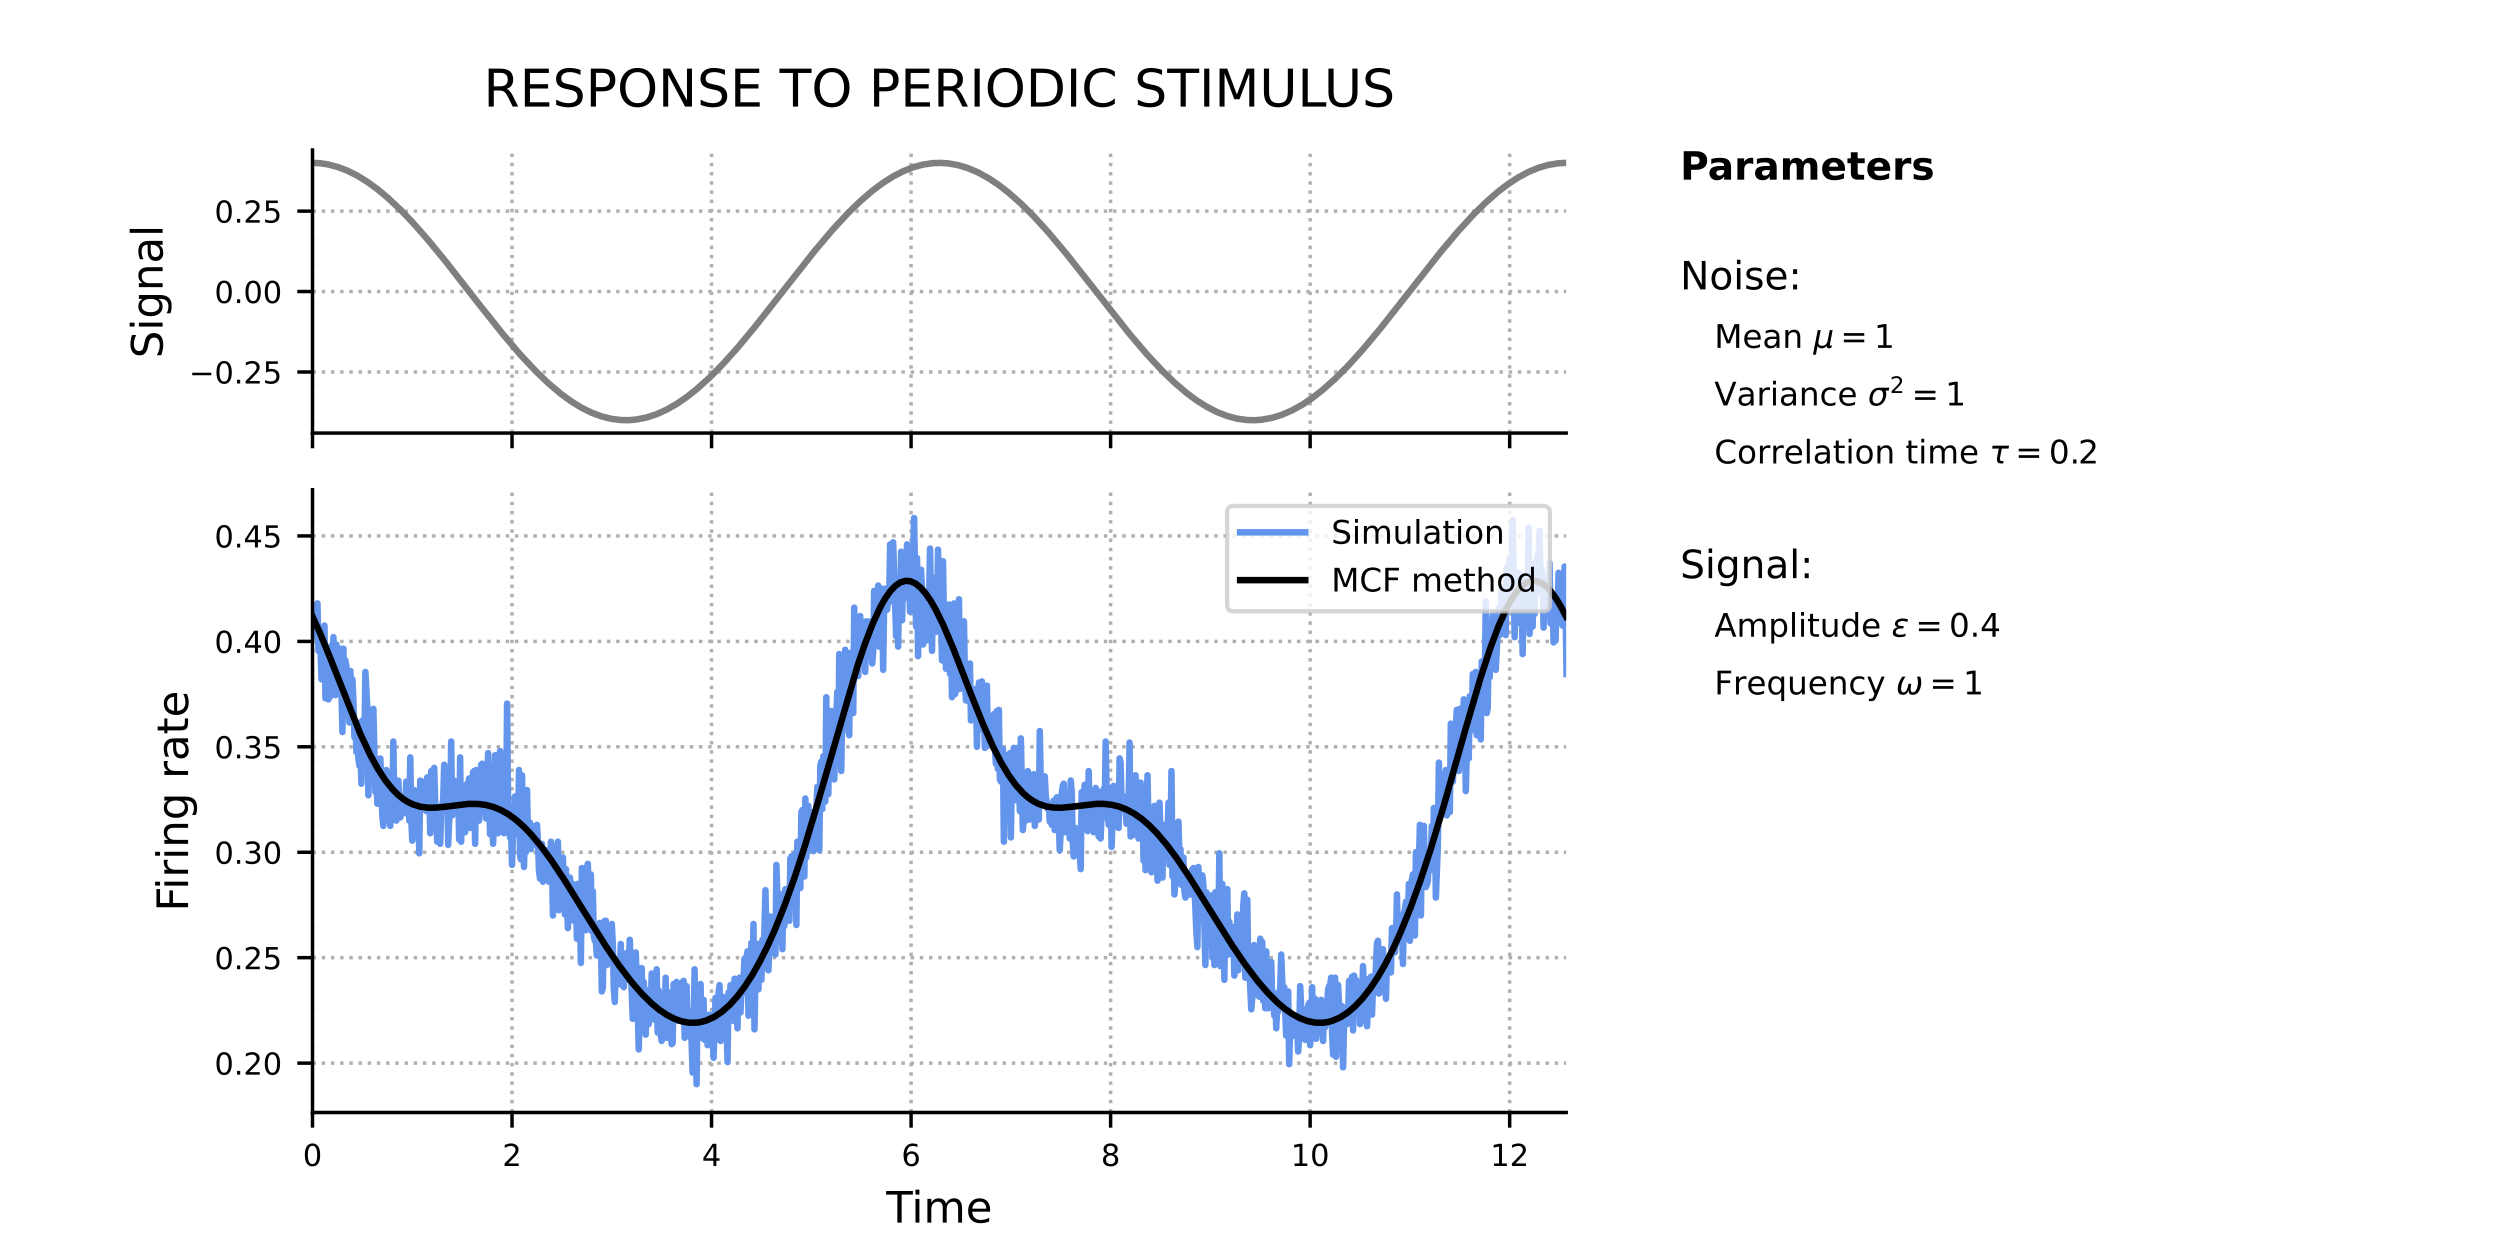<?xml version="1.0" encoding="utf-8" standalone="no"?>
<!DOCTYPE svg PUBLIC "-//W3C//DTD SVG 1.1//EN"
  "http://www.w3.org/Graphics/SVG/1.1/DTD/svg11.dtd">
<!-- Created with matplotlib (https://matplotlib.org/) -->
<svg height="288pt" version="1.1" viewBox="0 0 576 288" width="576pt" xmlns="http://www.w3.org/2000/svg" xmlns:xlink="http://www.w3.org/1999/xlink">
 <defs>
  <style type="text/css">*{stroke-linecap:butt;stroke-linejoin:round;}</style>
 </defs>
 <g id="figure_1">
  <g id="patch_1">
   <path d="M 0 288 
L 576 288 
L 576 0 
L 0 0 
z
" style="fill:#ffffff;"/>
  </g>
  <g id="axes_1">
   <g id="patch_2">
    <path d="M 72 99.784 
L 360.847 99.784 
L 360.847 34.56 
L 72 34.56 
z
" style="fill:#ffffff;"/>
   </g>
   <g id="matplotlib.axis_1">
    <g id="xtick_1">
     <g id="line2d_1">
      <path clip-path="url(#pd71a2e43fa)" d="M 72 99.784 
L 72 34.56 
" style="fill:none;stroke:#b0b0b0;stroke-dasharray:0.8,1.32;stroke-dashoffset:0;stroke-width:0.8;"/>
     </g>
     <g id="line2d_2">
      <defs>
       <path d="M 0 0 
L 0 3.5 
" id="md23caa5031" style="stroke:#000000;stroke-width:0.8;"/>
      </defs>
      <g>
       <use style="stroke:#000000;stroke-width:0.8;" x="72" xlink:href="#md23caa5031" y="99.784"/>
      </g>
     </g>
    </g>
    <g id="xtick_2">
     <g id="line2d_3">
      <path clip-path="url(#pd71a2e43fa)" d="M 117.971 99.784 
L 117.971 34.56 
" style="fill:none;stroke:#b0b0b0;stroke-dasharray:0.8,1.32;stroke-dashoffset:0;stroke-width:0.8;"/>
     </g>
     <g id="line2d_4">
      <g>
       <use style="stroke:#000000;stroke-width:0.8;" x="117.971" xlink:href="#md23caa5031" y="99.784"/>
      </g>
     </g>
    </g>
    <g id="xtick_3">
     <g id="line2d_5">
      <path clip-path="url(#pd71a2e43fa)" d="M 163.943 99.784 
L 163.943 34.56 
" style="fill:none;stroke:#b0b0b0;stroke-dasharray:0.8,1.32;stroke-dashoffset:0;stroke-width:0.8;"/>
     </g>
     <g id="line2d_6">
      <g>
       <use style="stroke:#000000;stroke-width:0.8;" x="163.943" xlink:href="#md23caa5031" y="99.784"/>
      </g>
     </g>
    </g>
    <g id="xtick_4">
     <g id="line2d_7">
      <path clip-path="url(#pd71a2e43fa)" d="M 209.914 99.784 
L 209.914 34.56 
" style="fill:none;stroke:#b0b0b0;stroke-dasharray:0.8,1.32;stroke-dashoffset:0;stroke-width:0.8;"/>
     </g>
     <g id="line2d_8">
      <g>
       <use style="stroke:#000000;stroke-width:0.8;" x="209.914" xlink:href="#md23caa5031" y="99.784"/>
      </g>
     </g>
    </g>
    <g id="xtick_5">
     <g id="line2d_9">
      <path clip-path="url(#pd71a2e43fa)" d="M 255.886 99.784 
L 255.886 34.56 
" style="fill:none;stroke:#b0b0b0;stroke-dasharray:0.8,1.32;stroke-dashoffset:0;stroke-width:0.8;"/>
     </g>
     <g id="line2d_10">
      <g>
       <use style="stroke:#000000;stroke-width:0.8;" x="255.886" xlink:href="#md23caa5031" y="99.784"/>
      </g>
     </g>
    </g>
    <g id="xtick_6">
     <g id="line2d_11">
      <path clip-path="url(#pd71a2e43fa)" d="M 301.857 99.784 
L 301.857 34.56 
" style="fill:none;stroke:#b0b0b0;stroke-dasharray:0.8,1.32;stroke-dashoffset:0;stroke-width:0.8;"/>
     </g>
     <g id="line2d_12">
      <g>
       <use style="stroke:#000000;stroke-width:0.8;" x="301.857" xlink:href="#md23caa5031" y="99.784"/>
      </g>
     </g>
    </g>
    <g id="xtick_7">
     <g id="line2d_13">
      <path clip-path="url(#pd71a2e43fa)" d="M 347.829 99.784 
L 347.829 34.56 
" style="fill:none;stroke:#b0b0b0;stroke-dasharray:0.8,1.32;stroke-dashoffset:0;stroke-width:0.8;"/>
     </g>
     <g id="line2d_14">
      <g>
       <use style="stroke:#000000;stroke-width:0.8;" x="347.829" xlink:href="#md23caa5031" y="99.784"/>
      </g>
     </g>
    </g>
   </g>
   <g id="matplotlib.axis_2">
    <g id="ytick_1">
     <g id="line2d_15">
      <path clip-path="url(#pd71a2e43fa)" d="M 72 85.702 
L 360.847 85.702 
" style="fill:none;stroke:#b0b0b0;stroke-dasharray:0.8,1.32;stroke-dashoffset:0;stroke-width:0.8;"/>
     </g>
     <g id="line2d_16">
      <defs>
       <path d="M 0 0 
L -3.5 0 
" id="m9e3f4fb588" style="stroke:#000000;stroke-width:0.8;"/>
      </defs>
      <g>
       <use style="stroke:#000000;stroke-width:0.8;" x="72" xlink:href="#m9e3f4fb588" y="85.702"/>
      </g>
     </g>
     <g id="text_1">
      <!-- −0.25 -->
      <g transform="translate(43.548 88.361)scale(0.07 -0.07)">
       <defs>
        <path d="M 10.594 35.5 
L 73.188 35.5 
L 73.188 27.203 
L 10.594 27.203 
z
" id="DejaVuSans-8722"/>
        <path d="M 31.781 66.406 
Q 24.172 66.406 20.328 58.906 
Q 16.5 51.422 16.5 36.375 
Q 16.5 21.391 20.328 13.891 
Q 24.172 6.391 31.781 6.391 
Q 39.453 6.391 43.281 13.891 
Q 47.125 21.391 47.125 36.375 
Q 47.125 51.422 43.281 58.906 
Q 39.453 66.406 31.781 66.406 
z
M 31.781 74.219 
Q 44.047 74.219 50.516 64.516 
Q 56.984 54.828 56.984 36.375 
Q 56.984 17.969 50.516 8.266 
Q 44.047 -1.422 31.781 -1.422 
Q 19.531 -1.422 13.062 8.266 
Q 6.594 17.969 6.594 36.375 
Q 6.594 54.828 13.062 64.516 
Q 19.531 74.219 31.781 74.219 
z
" id="DejaVuSans-48"/>
        <path d="M 10.688 12.406 
L 21 12.406 
L 21 0 
L 10.688 0 
z
" id="DejaVuSans-46"/>
        <path d="M 19.188 8.297 
L 53.609 8.297 
L 53.609 0 
L 7.328 0 
L 7.328 8.297 
Q 12.938 14.109 22.625 23.891 
Q 32.328 33.688 34.812 36.531 
Q 39.547 41.844 41.422 45.531 
Q 43.312 49.219 43.312 52.781 
Q 43.312 58.594 39.234 62.25 
Q 35.156 65.922 28.609 65.922 
Q 23.969 65.922 18.812 64.312 
Q 13.672 62.703 7.812 59.422 
L 7.812 69.391 
Q 13.766 71.781 18.938 73 
Q 24.125 74.219 28.422 74.219 
Q 39.75 74.219 46.484 68.547 
Q 53.219 62.891 53.219 53.422 
Q 53.219 48.922 51.531 44.891 
Q 49.859 40.875 45.406 35.406 
Q 44.188 33.984 37.641 27.219 
Q 31.109 20.453 19.188 8.297 
z
" id="DejaVuSans-50"/>
        <path d="M 10.797 72.906 
L 49.516 72.906 
L 49.516 64.594 
L 19.828 64.594 
L 19.828 46.734 
Q 21.969 47.469 24.109 47.828 
Q 26.266 48.188 28.422 48.188 
Q 40.625 48.188 47.75 41.5 
Q 54.891 34.812 54.891 23.391 
Q 54.891 11.625 47.562 5.094 
Q 40.234 -1.422 26.906 -1.422 
Q 22.312 -1.422 17.547 -0.641 
Q 12.797 0.141 7.719 1.703 
L 7.719 11.625 
Q 12.109 9.234 16.797 8.062 
Q 21.484 6.891 26.703 6.891 
Q 35.156 6.891 40.078 11.328 
Q 45.016 15.766 45.016 23.391 
Q 45.016 31 40.078 35.438 
Q 35.156 39.891 26.703 39.891 
Q 22.75 39.891 18.812 39.016 
Q 14.891 38.141 10.797 36.281 
z
" id="DejaVuSans-53"/>
       </defs>
       <use xlink:href="#DejaVuSans-8722"/>
       <use x="83.789" xlink:href="#DejaVuSans-48"/>
       <use x="147.412" xlink:href="#DejaVuSans-46"/>
       <use x="179.199" xlink:href="#DejaVuSans-50"/>
       <use x="242.822" xlink:href="#DejaVuSans-53"/>
      </g>
     </g>
    </g>
    <g id="ytick_2">
     <g id="line2d_17">
      <path clip-path="url(#pd71a2e43fa)" d="M 72 67.172 
L 360.847 67.172 
" style="fill:none;stroke:#b0b0b0;stroke-dasharray:0.8,1.32;stroke-dashoffset:0;stroke-width:0.8;"/>
     </g>
     <g id="line2d_18">
      <g>
       <use style="stroke:#000000;stroke-width:0.8;" x="72" xlink:href="#m9e3f4fb588" y="67.172"/>
      </g>
     </g>
     <g id="text_2">
      <!-- 0.00 -->
      <g transform="translate(49.414 69.832)scale(0.07 -0.07)">
       <use xlink:href="#DejaVuSans-48"/>
       <use x="63.623" xlink:href="#DejaVuSans-46"/>
       <use x="95.41" xlink:href="#DejaVuSans-48"/>
       <use x="159.033" xlink:href="#DejaVuSans-48"/>
      </g>
     </g>
    </g>
    <g id="ytick_3">
     <g id="line2d_19">
      <path clip-path="url(#pd71a2e43fa)" d="M 72 48.642 
L 360.847 48.642 
" style="fill:none;stroke:#b0b0b0;stroke-dasharray:0.8,1.32;stroke-dashoffset:0;stroke-width:0.8;"/>
     </g>
     <g id="line2d_20">
      <g>
       <use style="stroke:#000000;stroke-width:0.8;" x="72" xlink:href="#m9e3f4fb588" y="48.642"/>
      </g>
     </g>
     <g id="text_3">
      <!-- 0.25 -->
      <g transform="translate(49.414 51.302)scale(0.07 -0.07)">
       <use xlink:href="#DejaVuSans-48"/>
       <use x="63.623" xlink:href="#DejaVuSans-46"/>
       <use x="95.41" xlink:href="#DejaVuSans-50"/>
       <use x="159.033" xlink:href="#DejaVuSans-53"/>
      </g>
     </g>
    </g>
    <g id="text_4">
     <!-- Signal -->
     <g transform="translate(37.469 82.531)rotate(-90)scale(0.1 -0.1)">
      <defs>
       <path d="M 53.516 70.516 
L 53.516 60.891 
Q 47.906 63.578 42.922 64.891 
Q 37.938 66.219 33.297 66.219 
Q 25.25 66.219 20.875 63.094 
Q 16.5 59.969 16.5 54.203 
Q 16.5 49.359 19.406 46.891 
Q 22.312 44.438 30.422 42.922 
L 36.375 41.703 
Q 47.406 39.594 52.656 34.297 
Q 57.906 29 57.906 20.125 
Q 57.906 9.516 50.797 4.047 
Q 43.703 -1.422 29.984 -1.422 
Q 24.812 -1.422 18.969 -0.25 
Q 13.141 0.922 6.891 3.219 
L 6.891 13.375 
Q 12.891 10.016 18.656 8.297 
Q 24.422 6.594 29.984 6.594 
Q 38.422 6.594 43.016 9.906 
Q 47.609 13.234 47.609 19.391 
Q 47.609 24.75 44.312 27.781 
Q 41.016 30.812 33.5 32.328 
L 27.484 33.5 
Q 16.453 35.688 11.516 40.375 
Q 6.594 45.062 6.594 53.422 
Q 6.594 63.094 13.406 68.656 
Q 20.219 74.219 32.172 74.219 
Q 37.312 74.219 42.625 73.281 
Q 47.953 72.359 53.516 70.516 
z
" id="DejaVuSans-83"/>
       <path d="M 9.422 54.688 
L 18.406 54.688 
L 18.406 0 
L 9.422 0 
z
M 9.422 75.984 
L 18.406 75.984 
L 18.406 64.594 
L 9.422 64.594 
z
" id="DejaVuSans-105"/>
       <path d="M 45.406 27.984 
Q 45.406 37.75 41.375 43.109 
Q 37.359 48.484 30.078 48.484 
Q 22.859 48.484 18.828 43.109 
Q 14.797 37.75 14.797 27.984 
Q 14.797 18.266 18.828 12.891 
Q 22.859 7.516 30.078 7.516 
Q 37.359 7.516 41.375 12.891 
Q 45.406 18.266 45.406 27.984 
z
M 54.391 6.781 
Q 54.391 -7.172 48.188 -13.984 
Q 42 -20.797 29.203 -20.797 
Q 24.469 -20.797 20.266 -20.094 
Q 16.062 -19.391 12.109 -17.922 
L 12.109 -9.188 
Q 16.062 -11.328 19.922 -12.344 
Q 23.781 -13.375 27.781 -13.375 
Q 36.625 -13.375 41.016 -8.766 
Q 45.406 -4.156 45.406 5.172 
L 45.406 9.625 
Q 42.625 4.781 38.281 2.391 
Q 33.938 0 27.875 0 
Q 17.828 0 11.672 7.656 
Q 5.516 15.328 5.516 27.984 
Q 5.516 40.672 11.672 48.328 
Q 17.828 56 27.875 56 
Q 33.938 56 38.281 53.609 
Q 42.625 51.219 45.406 46.391 
L 45.406 54.688 
L 54.391 54.688 
z
" id="DejaVuSans-103"/>
       <path d="M 54.891 33.016 
L 54.891 0 
L 45.906 0 
L 45.906 32.719 
Q 45.906 40.484 42.875 44.328 
Q 39.844 48.188 33.797 48.188 
Q 26.516 48.188 22.312 43.547 
Q 18.109 38.922 18.109 30.906 
L 18.109 0 
L 9.078 0 
L 9.078 54.688 
L 18.109 54.688 
L 18.109 46.188 
Q 21.344 51.125 25.703 53.562 
Q 30.078 56 35.797 56 
Q 45.219 56 50.047 50.172 
Q 54.891 44.344 54.891 33.016 
z
" id="DejaVuSans-110"/>
       <path d="M 34.281 27.484 
Q 23.391 27.484 19.188 25 
Q 14.984 22.516 14.984 16.5 
Q 14.984 11.719 18.141 8.906 
Q 21.297 6.109 26.703 6.109 
Q 34.188 6.109 38.703 11.406 
Q 43.219 16.703 43.219 25.484 
L 43.219 27.484 
z
M 52.203 31.203 
L 52.203 0 
L 43.219 0 
L 43.219 8.297 
Q 40.141 3.328 35.547 0.953 
Q 30.953 -1.422 24.312 -1.422 
Q 15.922 -1.422 10.953 3.297 
Q 6 8.016 6 15.922 
Q 6 25.141 12.172 29.828 
Q 18.359 34.516 30.609 34.516 
L 43.219 34.516 
L 43.219 35.406 
Q 43.219 41.609 39.141 45 
Q 35.062 48.391 27.688 48.391 
Q 23 48.391 18.547 47.266 
Q 14.109 46.141 10.016 43.891 
L 10.016 52.203 
Q 14.938 54.109 19.578 55.047 
Q 24.219 56 28.609 56 
Q 40.484 56 46.344 49.844 
Q 52.203 43.703 52.203 31.203 
z
" id="DejaVuSans-97"/>
       <path d="M 9.422 75.984 
L 18.406 75.984 
L 18.406 0 
L 9.422 0 
z
" id="DejaVuSans-108"/>
      </defs>
      <use xlink:href="#DejaVuSans-83"/>
      <use x="63.477" xlink:href="#DejaVuSans-105"/>
      <use x="91.26" xlink:href="#DejaVuSans-103"/>
      <use x="154.736" xlink:href="#DejaVuSans-110"/>
      <use x="218.115" xlink:href="#DejaVuSans-97"/>
      <use x="279.395" xlink:href="#DejaVuSans-108"/>
     </g>
    </g>
   </g>
   <g id="line2d_21">
    <path clip-path="url(#pd71a2e43fa)" d="M 72 37.525 
L 73.737 37.609 
L 75.473 37.862 
L 77.789 38.46 
L 80.104 39.348 
L 82.419 40.519 
L 84.735 41.96 
L 87.05 43.656 
L 89.366 45.591 
L 92.26 48.314 
L 95.154 51.337 
L 98.627 55.29 
L 102.679 60.237 
L 110.204 69.875 
L 115.993 77.146 
L 120.045 81.888 
L 123.518 85.594 
L 126.412 88.366 
L 129.306 90.801 
L 131.622 92.482 
L 133.937 93.906 
L 136.253 95.06 
L 138.568 95.93 
L 140.883 96.509 
L 143.199 96.791 
L 144.935 96.805 
L 146.672 96.65 
L 148.987 96.182 
L 151.303 95.42 
L 153.618 94.371 
L 155.934 93.047 
L 158.249 91.461 
L 160.564 89.628 
L 163.459 87.019 
L 166.353 84.096 
L 169.826 80.239 
L 173.878 75.37 
L 179.666 68.012 
L 187.77 57.727 
L 191.822 52.945 
L 195.295 49.192 
L 198.19 46.374 
L 201.084 43.885 
L 203.399 42.158 
L 205.715 40.684 
L 208.03 39.479 
L 210.346 38.555 
L 212.661 37.921 
L 214.976 37.583 
L 216.713 37.527 
L 218.45 37.64 
L 220.765 38.052 
L 223.08 38.759 
L 225.396 39.755 
L 227.711 41.028 
L 230.027 42.567 
L 232.342 44.355 
L 235.236 46.912 
L 238.13 49.791 
L 241.604 53.604 
L 245.656 58.438 
L 251.444 65.773 
L 260.127 76.794 
L 264.179 81.563 
L 267.652 85.3 
L 270.546 88.103 
L 273.44 90.574 
L 275.756 92.286 
L 278.071 93.743 
L 280.387 94.931 
L 282.702 95.837 
L 285.017 96.453 
L 287.333 96.772 
L 289.069 96.814 
L 290.806 96.687 
L 293.121 96.257 
L 295.437 95.531 
L 297.752 94.518 
L 300.068 93.227 
L 302.383 91.673 
L 304.698 89.87 
L 307.593 87.295 
L 310.487 84.401 
L 313.96 80.573 
L 318.012 75.728 
L 323.801 68.385 
L 331.904 58.082 
L 335.956 53.274 
L 339.43 49.49 
L 342.324 46.642 
L 345.218 44.118 
L 347.533 42.36 
L 349.849 40.854 
L 352.164 39.615 
L 354.48 38.655 
L 356.795 37.984 
L 359.111 37.609 
L 360.847 37.525 
L 360.847 37.525 
" style="fill:none;stroke:#7f7f7f;stroke-linecap:square;stroke-width:1.5;"/>
   </g>
   <g id="patch_3">
    <path d="M 72 99.784 
L 72 34.56 
" style="fill:none;stroke:#000000;stroke-linecap:square;stroke-linejoin:miter;stroke-width:0.8;"/>
   </g>
   <g id="patch_4">
    <path d="M 72 99.784 
L 360.847 99.784 
" style="fill:none;stroke:#000000;stroke-linecap:square;stroke-linejoin:miter;stroke-width:0.8;"/>
   </g>
   <g id="text_5">
    <!-- RESPONSE TO PERIODIC STIMULUS -->
    <g transform="translate(111.409 24.56)scale(0.12 -0.12)">
     <defs>
      <path d="M 44.391 34.188 
Q 47.562 33.109 50.562 29.594 
Q 53.562 26.078 56.594 19.922 
L 66.609 0 
L 56 0 
L 46.688 18.703 
Q 43.062 26.031 39.672 28.422 
Q 36.281 30.812 30.422 30.812 
L 19.672 30.812 
L 19.672 0 
L 9.812 0 
L 9.812 72.906 
L 32.078 72.906 
Q 44.578 72.906 50.734 67.672 
Q 56.891 62.453 56.891 51.906 
Q 56.891 45.016 53.688 40.469 
Q 50.484 35.938 44.391 34.188 
z
M 19.672 64.797 
L 19.672 38.922 
L 32.078 38.922 
Q 39.203 38.922 42.844 42.219 
Q 46.484 45.516 46.484 51.906 
Q 46.484 58.297 42.844 61.547 
Q 39.203 64.797 32.078 64.797 
z
" id="DejaVuSans-82"/>
      <path d="M 9.812 72.906 
L 55.906 72.906 
L 55.906 64.594 
L 19.672 64.594 
L 19.672 43.016 
L 54.391 43.016 
L 54.391 34.719 
L 19.672 34.719 
L 19.672 8.297 
L 56.781 8.297 
L 56.781 0 
L 9.812 0 
z
" id="DejaVuSans-69"/>
      <path d="M 19.672 64.797 
L 19.672 37.406 
L 32.078 37.406 
Q 38.969 37.406 42.719 40.969 
Q 46.484 44.531 46.484 51.125 
Q 46.484 57.672 42.719 61.234 
Q 38.969 64.797 32.078 64.797 
z
M 9.812 72.906 
L 32.078 72.906 
Q 44.344 72.906 50.609 67.359 
Q 56.891 61.812 56.891 51.125 
Q 56.891 40.328 50.609 34.812 
Q 44.344 29.297 32.078 29.297 
L 19.672 29.297 
L 19.672 0 
L 9.812 0 
z
" id="DejaVuSans-80"/>
      <path d="M 39.406 66.219 
Q 28.656 66.219 22.328 58.203 
Q 16.016 50.203 16.016 36.375 
Q 16.016 22.609 22.328 14.594 
Q 28.656 6.594 39.406 6.594 
Q 50.141 6.594 56.422 14.594 
Q 62.703 22.609 62.703 36.375 
Q 62.703 50.203 56.422 58.203 
Q 50.141 66.219 39.406 66.219 
z
M 39.406 74.219 
Q 54.734 74.219 63.906 63.938 
Q 73.094 53.656 73.094 36.375 
Q 73.094 19.141 63.906 8.859 
Q 54.734 -1.422 39.406 -1.422 
Q 24.031 -1.422 14.812 8.828 
Q 5.609 19.094 5.609 36.375 
Q 5.609 53.656 14.812 63.938 
Q 24.031 74.219 39.406 74.219 
z
" id="DejaVuSans-79"/>
      <path d="M 9.812 72.906 
L 23.094 72.906 
L 55.422 11.922 
L 55.422 72.906 
L 64.984 72.906 
L 64.984 0 
L 51.703 0 
L 19.391 60.984 
L 19.391 0 
L 9.812 0 
z
" id="DejaVuSans-78"/>
      <path id="DejaVuSans-32"/>
      <path d="M -0.297 72.906 
L 61.375 72.906 
L 61.375 64.594 
L 35.5 64.594 
L 35.5 0 
L 25.594 0 
L 25.594 64.594 
L -0.297 64.594 
z
" id="DejaVuSans-84"/>
      <path d="M 9.812 72.906 
L 19.672 72.906 
L 19.672 0 
L 9.812 0 
z
" id="DejaVuSans-73"/>
      <path d="M 19.672 64.797 
L 19.672 8.109 
L 31.594 8.109 
Q 46.688 8.109 53.688 14.938 
Q 60.688 21.781 60.688 36.531 
Q 60.688 51.172 53.688 57.984 
Q 46.688 64.797 31.594 64.797 
z
M 9.812 72.906 
L 30.078 72.906 
Q 51.266 72.906 61.172 64.094 
Q 71.094 55.281 71.094 36.531 
Q 71.094 17.672 61.125 8.828 
Q 51.172 0 30.078 0 
L 9.812 0 
z
" id="DejaVuSans-68"/>
      <path d="M 64.406 67.281 
L 64.406 56.891 
Q 59.422 61.531 53.781 63.812 
Q 48.141 66.109 41.797 66.109 
Q 29.297 66.109 22.656 58.469 
Q 16.016 50.828 16.016 36.375 
Q 16.016 21.969 22.656 14.328 
Q 29.297 6.688 41.797 6.688 
Q 48.141 6.688 53.781 8.984 
Q 59.422 11.281 64.406 15.922 
L 64.406 5.609 
Q 59.234 2.094 53.438 0.328 
Q 47.656 -1.422 41.219 -1.422 
Q 24.656 -1.422 15.125 8.703 
Q 5.609 18.844 5.609 36.375 
Q 5.609 53.953 15.125 64.078 
Q 24.656 74.219 41.219 74.219 
Q 47.75 74.219 53.531 72.484 
Q 59.328 70.75 64.406 67.281 
z
" id="DejaVuSans-67"/>
      <path d="M 9.812 72.906 
L 24.516 72.906 
L 43.109 23.297 
L 61.812 72.906 
L 76.516 72.906 
L 76.516 0 
L 66.891 0 
L 66.891 64.016 
L 48.094 14.016 
L 38.188 14.016 
L 19.391 64.016 
L 19.391 0 
L 9.812 0 
z
" id="DejaVuSans-77"/>
      <path d="M 8.688 72.906 
L 18.609 72.906 
L 18.609 28.609 
Q 18.609 16.891 22.844 11.734 
Q 27.094 6.594 36.625 6.594 
Q 46.094 6.594 50.344 11.734 
Q 54.594 16.891 54.594 28.609 
L 54.594 72.906 
L 64.5 72.906 
L 64.5 27.391 
Q 64.5 13.141 57.438 5.859 
Q 50.391 -1.422 36.625 -1.422 
Q 22.797 -1.422 15.734 5.859 
Q 8.688 13.141 8.688 27.391 
z
" id="DejaVuSans-85"/>
      <path d="M 9.812 72.906 
L 19.672 72.906 
L 19.672 8.297 
L 55.172 8.297 
L 55.172 0 
L 9.812 0 
z
" id="DejaVuSans-76"/>
     </defs>
     <use xlink:href="#DejaVuSans-82"/>
     <use x="69.482" xlink:href="#DejaVuSans-69"/>
     <use x="132.666" xlink:href="#DejaVuSans-83"/>
     <use x="196.143" xlink:href="#DejaVuSans-80"/>
     <use x="256.445" xlink:href="#DejaVuSans-79"/>
     <use x="335.156" xlink:href="#DejaVuSans-78"/>
     <use x="409.961" xlink:href="#DejaVuSans-83"/>
     <use x="473.438" xlink:href="#DejaVuSans-69"/>
     <use x="536.621" xlink:href="#DejaVuSans-32"/>
     <use x="568.408" xlink:href="#DejaVuSans-84"/>
     <use x="629.492" xlink:href="#DejaVuSans-79"/>
     <use x="708.203" xlink:href="#DejaVuSans-32"/>
     <use x="739.99" xlink:href="#DejaVuSans-80"/>
     <use x="800.293" xlink:href="#DejaVuSans-69"/>
     <use x="863.477" xlink:href="#DejaVuSans-82"/>
     <use x="932.959" xlink:href="#DejaVuSans-73"/>
     <use x="962.451" xlink:href="#DejaVuSans-79"/>
     <use x="1041.162" xlink:href="#DejaVuSans-68"/>
     <use x="1118.164" xlink:href="#DejaVuSans-73"/>
     <use x="1147.656" xlink:href="#DejaVuSans-67"/>
     <use x="1217.48" xlink:href="#DejaVuSans-32"/>
     <use x="1249.268" xlink:href="#DejaVuSans-83"/>
     <use x="1312.744" xlink:href="#DejaVuSans-84"/>
     <use x="1373.828" xlink:href="#DejaVuSans-73"/>
     <use x="1403.32" xlink:href="#DejaVuSans-77"/>
     <use x="1489.6" xlink:href="#DejaVuSans-85"/>
     <use x="1562.793" xlink:href="#DejaVuSans-76"/>
     <use x="1613.506" xlink:href="#DejaVuSans-85"/>
     <use x="1686.699" xlink:href="#DejaVuSans-83"/>
    </g>
   </g>
  </g>
  <g id="axes_2">
   <g id="patch_5">
    <path d="M 72 256.32 
L 360.847 256.32 
L 360.847 112.828 
L 72 112.828 
z
" style="fill:#ffffff;"/>
   </g>
   <g id="matplotlib.axis_3">
    <g id="xtick_8">
     <g id="line2d_22">
      <path clip-path="url(#p026fe7bdfe)" d="M 72 256.32 
L 72 112.828 
" style="fill:none;stroke:#b0b0b0;stroke-dasharray:0.8,1.32;stroke-dashoffset:0;stroke-width:0.8;"/>
     </g>
     <g id="line2d_23">
      <g>
       <use style="stroke:#000000;stroke-width:0.8;" x="72" xlink:href="#md23caa5031" y="256.32"/>
      </g>
     </g>
     <g id="text_6">
      <!-- 0 -->
      <g transform="translate(69.773 268.639)scale(0.07 -0.07)">
       <use xlink:href="#DejaVuSans-48"/>
      </g>
     </g>
    </g>
    <g id="xtick_9">
     <g id="line2d_24">
      <path clip-path="url(#p026fe7bdfe)" d="M 117.971 256.32 
L 117.971 112.828 
" style="fill:none;stroke:#b0b0b0;stroke-dasharray:0.8,1.32;stroke-dashoffset:0;stroke-width:0.8;"/>
     </g>
     <g id="line2d_25">
      <g>
       <use style="stroke:#000000;stroke-width:0.8;" x="117.971" xlink:href="#md23caa5031" y="256.32"/>
      </g>
     </g>
     <g id="text_7">
      <!-- 2 -->
      <g transform="translate(115.745 268.639)scale(0.07 -0.07)">
       <use xlink:href="#DejaVuSans-50"/>
      </g>
     </g>
    </g>
    <g id="xtick_10">
     <g id="line2d_26">
      <path clip-path="url(#p026fe7bdfe)" d="M 163.943 256.32 
L 163.943 112.828 
" style="fill:none;stroke:#b0b0b0;stroke-dasharray:0.8,1.32;stroke-dashoffset:0;stroke-width:0.8;"/>
     </g>
     <g id="line2d_27">
      <g>
       <use style="stroke:#000000;stroke-width:0.8;" x="163.943" xlink:href="#md23caa5031" y="256.32"/>
      </g>
     </g>
     <g id="text_8">
      <!-- 4 -->
      <g transform="translate(161.716 268.639)scale(0.07 -0.07)">
       <defs>
        <path d="M 37.797 64.312 
L 12.891 25.391 
L 37.797 25.391 
z
M 35.203 72.906 
L 47.609 72.906 
L 47.609 25.391 
L 58.016 25.391 
L 58.016 17.188 
L 47.609 17.188 
L 47.609 0 
L 37.797 0 
L 37.797 17.188 
L 4.891 17.188 
L 4.891 26.703 
z
" id="DejaVuSans-52"/>
       </defs>
       <use xlink:href="#DejaVuSans-52"/>
      </g>
     </g>
    </g>
    <g id="xtick_11">
     <g id="line2d_28">
      <path clip-path="url(#p026fe7bdfe)" d="M 209.914 256.32 
L 209.914 112.828 
" style="fill:none;stroke:#b0b0b0;stroke-dasharray:0.8,1.32;stroke-dashoffset:0;stroke-width:0.8;"/>
     </g>
     <g id="line2d_29">
      <g>
       <use style="stroke:#000000;stroke-width:0.8;" x="209.914" xlink:href="#md23caa5031" y="256.32"/>
      </g>
     </g>
     <g id="text_9">
      <!-- 6 -->
      <g transform="translate(207.687 268.639)scale(0.07 -0.07)">
       <defs>
        <path d="M 33.016 40.375 
Q 26.375 40.375 22.484 35.828 
Q 18.609 31.297 18.609 23.391 
Q 18.609 15.531 22.484 10.953 
Q 26.375 6.391 33.016 6.391 
Q 39.656 6.391 43.531 10.953 
Q 47.406 15.531 47.406 23.391 
Q 47.406 31.297 43.531 35.828 
Q 39.656 40.375 33.016 40.375 
z
M 52.594 71.297 
L 52.594 62.312 
Q 48.875 64.062 45.094 64.984 
Q 41.312 65.922 37.594 65.922 
Q 27.828 65.922 22.672 59.328 
Q 17.531 52.734 16.797 39.406 
Q 19.672 43.656 24.016 45.922 
Q 28.375 48.188 33.594 48.188 
Q 44.578 48.188 50.953 41.516 
Q 57.328 34.859 57.328 23.391 
Q 57.328 12.156 50.688 5.359 
Q 44.047 -1.422 33.016 -1.422 
Q 20.359 -1.422 13.672 8.266 
Q 6.984 17.969 6.984 36.375 
Q 6.984 53.656 15.188 63.938 
Q 23.391 74.219 37.203 74.219 
Q 40.922 74.219 44.703 73.484 
Q 48.484 72.75 52.594 71.297 
z
" id="DejaVuSans-54"/>
       </defs>
       <use xlink:href="#DejaVuSans-54"/>
      </g>
     </g>
    </g>
    <g id="xtick_12">
     <g id="line2d_30">
      <path clip-path="url(#p026fe7bdfe)" d="M 255.886 256.32 
L 255.886 112.828 
" style="fill:none;stroke:#b0b0b0;stroke-dasharray:0.8,1.32;stroke-dashoffset:0;stroke-width:0.8;"/>
     </g>
     <g id="line2d_31">
      <g>
       <use style="stroke:#000000;stroke-width:0.8;" x="255.886" xlink:href="#md23caa5031" y="256.32"/>
      </g>
     </g>
     <g id="text_10">
      <!-- 8 -->
      <g transform="translate(253.659 268.639)scale(0.07 -0.07)">
       <defs>
        <path d="M 31.781 34.625 
Q 24.75 34.625 20.719 30.859 
Q 16.703 27.094 16.703 20.516 
Q 16.703 13.922 20.719 10.156 
Q 24.75 6.391 31.781 6.391 
Q 38.812 6.391 42.859 10.172 
Q 46.922 13.969 46.922 20.516 
Q 46.922 27.094 42.891 30.859 
Q 38.875 34.625 31.781 34.625 
z
M 21.922 38.812 
Q 15.578 40.375 12.031 44.719 
Q 8.5 49.078 8.5 55.328 
Q 8.5 64.062 14.719 69.141 
Q 20.953 74.219 31.781 74.219 
Q 42.672 74.219 48.875 69.141 
Q 55.078 64.062 55.078 55.328 
Q 55.078 49.078 51.531 44.719 
Q 48 40.375 41.703 38.812 
Q 48.828 37.156 52.797 32.312 
Q 56.781 27.484 56.781 20.516 
Q 56.781 9.906 50.312 4.234 
Q 43.844 -1.422 31.781 -1.422 
Q 19.734 -1.422 13.25 4.234 
Q 6.781 9.906 6.781 20.516 
Q 6.781 27.484 10.781 32.312 
Q 14.797 37.156 21.922 38.812 
z
M 18.312 54.391 
Q 18.312 48.734 21.844 45.562 
Q 25.391 42.391 31.781 42.391 
Q 38.141 42.391 41.719 45.562 
Q 45.312 48.734 45.312 54.391 
Q 45.312 60.062 41.719 63.234 
Q 38.141 66.406 31.781 66.406 
Q 25.391 66.406 21.844 63.234 
Q 18.312 60.062 18.312 54.391 
z
" id="DejaVuSans-56"/>
       </defs>
       <use xlink:href="#DejaVuSans-56"/>
      </g>
     </g>
    </g>
    <g id="xtick_13">
     <g id="line2d_32">
      <path clip-path="url(#p026fe7bdfe)" d="M 301.857 256.32 
L 301.857 112.828 
" style="fill:none;stroke:#b0b0b0;stroke-dasharray:0.8,1.32;stroke-dashoffset:0;stroke-width:0.8;"/>
     </g>
     <g id="line2d_33">
      <g>
       <use style="stroke:#000000;stroke-width:0.8;" x="301.857" xlink:href="#md23caa5031" y="256.32"/>
      </g>
     </g>
     <g id="text_11">
      <!-- 10 -->
      <g transform="translate(297.403 268.639)scale(0.07 -0.07)">
       <defs>
        <path d="M 12.406 8.297 
L 28.516 8.297 
L 28.516 63.922 
L 10.984 60.406 
L 10.984 69.391 
L 28.422 72.906 
L 38.281 72.906 
L 38.281 8.297 
L 54.391 8.297 
L 54.391 0 
L 12.406 0 
z
" id="DejaVuSans-49"/>
       </defs>
       <use xlink:href="#DejaVuSans-49"/>
       <use x="63.623" xlink:href="#DejaVuSans-48"/>
      </g>
     </g>
    </g>
    <g id="xtick_14">
     <g id="line2d_34">
      <path clip-path="url(#p026fe7bdfe)" d="M 347.829 256.32 
L 347.829 112.828 
" style="fill:none;stroke:#b0b0b0;stroke-dasharray:0.8,1.32;stroke-dashoffset:0;stroke-width:0.8;"/>
     </g>
     <g id="line2d_35">
      <g>
       <use style="stroke:#000000;stroke-width:0.8;" x="347.829" xlink:href="#md23caa5031" y="256.32"/>
      </g>
     </g>
     <g id="text_12">
      <!-- 12 -->
      <g transform="translate(343.375 268.639)scale(0.07 -0.07)">
       <use xlink:href="#DejaVuSans-49"/>
       <use x="63.623" xlink:href="#DejaVuSans-50"/>
      </g>
     </g>
    </g>
    <g id="text_13">
     <!-- Time -->
     <g transform="translate(204.19 281.693)scale(0.1 -0.1)">
      <defs>
       <path d="M 52 44.188 
Q 55.375 50.25 60.062 53.125 
Q 64.75 56 71.094 56 
Q 79.641 56 84.281 50.016 
Q 88.922 44.047 88.922 33.016 
L 88.922 0 
L 79.891 0 
L 79.891 32.719 
Q 79.891 40.578 77.094 44.375 
Q 74.312 48.188 68.609 48.188 
Q 61.625 48.188 57.562 43.547 
Q 53.516 38.922 53.516 30.906 
L 53.516 0 
L 44.484 0 
L 44.484 32.719 
Q 44.484 40.625 41.703 44.406 
Q 38.922 48.188 33.109 48.188 
Q 26.219 48.188 22.156 43.531 
Q 18.109 38.875 18.109 30.906 
L 18.109 0 
L 9.078 0 
L 9.078 54.688 
L 18.109 54.688 
L 18.109 46.188 
Q 21.188 51.219 25.484 53.609 
Q 29.781 56 35.688 56 
Q 41.656 56 45.828 52.969 
Q 50 49.953 52 44.188 
z
" id="DejaVuSans-109"/>
       <path d="M 56.203 29.594 
L 56.203 25.203 
L 14.891 25.203 
Q 15.484 15.922 20.484 11.062 
Q 25.484 6.203 34.422 6.203 
Q 39.594 6.203 44.453 7.469 
Q 49.312 8.734 54.109 11.281 
L 54.109 2.781 
Q 49.266 0.734 44.188 -0.344 
Q 39.109 -1.422 33.891 -1.422 
Q 20.797 -1.422 13.156 6.188 
Q 5.516 13.812 5.516 26.812 
Q 5.516 40.234 12.766 48.109 
Q 20.016 56 32.328 56 
Q 43.359 56 49.781 48.891 
Q 56.203 41.797 56.203 29.594 
z
M 47.219 32.234 
Q 47.125 39.594 43.094 43.984 
Q 39.062 48.391 32.422 48.391 
Q 24.906 48.391 20.391 44.141 
Q 15.875 39.891 15.188 32.172 
z
" id="DejaVuSans-101"/>
      </defs>
      <use xlink:href="#DejaVuSans-84"/>
      <use x="57.959" xlink:href="#DejaVuSans-105"/>
      <use x="85.742" xlink:href="#DejaVuSans-109"/>
      <use x="183.154" xlink:href="#DejaVuSans-101"/>
     </g>
    </g>
   </g>
   <g id="matplotlib.axis_4">
    <g id="ytick_4">
     <g id="line2d_36">
      <path clip-path="url(#p026fe7bdfe)" d="M 72 244.939 
L 360.847 244.939 
" style="fill:none;stroke:#b0b0b0;stroke-dasharray:0.8,1.32;stroke-dashoffset:0;stroke-width:0.8;"/>
     </g>
     <g id="line2d_37">
      <g>
       <use style="stroke:#000000;stroke-width:0.8;" x="72" xlink:href="#m9e3f4fb588" y="244.939"/>
      </g>
     </g>
     <g id="text_14">
      <!-- 0.20 -->
      <g transform="translate(49.414 247.599)scale(0.07 -0.07)">
       <use xlink:href="#DejaVuSans-48"/>
       <use x="63.623" xlink:href="#DejaVuSans-46"/>
       <use x="95.41" xlink:href="#DejaVuSans-50"/>
       <use x="159.033" xlink:href="#DejaVuSans-48"/>
      </g>
     </g>
    </g>
    <g id="ytick_5">
     <g id="line2d_38">
      <path clip-path="url(#p026fe7bdfe)" d="M 72 220.647 
L 360.847 220.647 
" style="fill:none;stroke:#b0b0b0;stroke-dasharray:0.8,1.32;stroke-dashoffset:0;stroke-width:0.8;"/>
     </g>
     <g id="line2d_39">
      <g>
       <use style="stroke:#000000;stroke-width:0.8;" x="72" xlink:href="#m9e3f4fb588" y="220.647"/>
      </g>
     </g>
     <g id="text_15">
      <!-- 0.25 -->
      <g transform="translate(49.414 223.307)scale(0.07 -0.07)">
       <use xlink:href="#DejaVuSans-48"/>
       <use x="63.623" xlink:href="#DejaVuSans-46"/>
       <use x="95.41" xlink:href="#DejaVuSans-50"/>
       <use x="159.033" xlink:href="#DejaVuSans-53"/>
      </g>
     </g>
    </g>
    <g id="ytick_6">
     <g id="line2d_40">
      <path clip-path="url(#p026fe7bdfe)" d="M 72 196.356 
L 360.847 196.356 
" style="fill:none;stroke:#b0b0b0;stroke-dasharray:0.8,1.32;stroke-dashoffset:0;stroke-width:0.8;"/>
     </g>
     <g id="line2d_41">
      <g>
       <use style="stroke:#000000;stroke-width:0.8;" x="72" xlink:href="#m9e3f4fb588" y="196.356"/>
      </g>
     </g>
     <g id="text_16">
      <!-- 0.30 -->
      <g transform="translate(49.414 199.015)scale(0.07 -0.07)">
       <defs>
        <path d="M 40.578 39.312 
Q 47.656 37.797 51.625 33 
Q 55.609 28.219 55.609 21.188 
Q 55.609 10.406 48.188 4.484 
Q 40.766 -1.422 27.094 -1.422 
Q 22.516 -1.422 17.656 -0.516 
Q 12.797 0.391 7.625 2.203 
L 7.625 11.719 
Q 11.719 9.328 16.594 8.109 
Q 21.484 6.891 26.812 6.891 
Q 36.078 6.891 40.938 10.547 
Q 45.797 14.203 45.797 21.188 
Q 45.797 27.641 41.281 31.266 
Q 36.766 34.906 28.719 34.906 
L 20.219 34.906 
L 20.219 43.016 
L 29.109 43.016 
Q 36.375 43.016 40.234 45.922 
Q 44.094 48.828 44.094 54.297 
Q 44.094 59.906 40.109 62.906 
Q 36.141 65.922 28.719 65.922 
Q 24.656 65.922 20.016 65.031 
Q 15.375 64.156 9.812 62.312 
L 9.812 71.094 
Q 15.438 72.656 20.344 73.438 
Q 25.25 74.219 29.594 74.219 
Q 40.828 74.219 47.359 69.109 
Q 53.906 64.016 53.906 55.328 
Q 53.906 49.266 50.438 45.094 
Q 46.969 40.922 40.578 39.312 
z
" id="DejaVuSans-51"/>
       </defs>
       <use xlink:href="#DejaVuSans-48"/>
       <use x="63.623" xlink:href="#DejaVuSans-46"/>
       <use x="95.41" xlink:href="#DejaVuSans-51"/>
       <use x="159.033" xlink:href="#DejaVuSans-48"/>
      </g>
     </g>
    </g>
    <g id="ytick_7">
     <g id="line2d_42">
      <path clip-path="url(#p026fe7bdfe)" d="M 72 172.064 
L 360.847 172.064 
" style="fill:none;stroke:#b0b0b0;stroke-dasharray:0.8,1.32;stroke-dashoffset:0;stroke-width:0.8;"/>
     </g>
     <g id="line2d_43">
      <g>
       <use style="stroke:#000000;stroke-width:0.8;" x="72" xlink:href="#m9e3f4fb588" y="172.064"/>
      </g>
     </g>
     <g id="text_17">
      <!-- 0.35 -->
      <g transform="translate(49.414 174.723)scale(0.07 -0.07)">
       <use xlink:href="#DejaVuSans-48"/>
       <use x="63.623" xlink:href="#DejaVuSans-46"/>
       <use x="95.41" xlink:href="#DejaVuSans-51"/>
       <use x="159.033" xlink:href="#DejaVuSans-53"/>
      </g>
     </g>
    </g>
    <g id="ytick_8">
     <g id="line2d_44">
      <path clip-path="url(#p026fe7bdfe)" d="M 72 147.772 
L 360.847 147.772 
" style="fill:none;stroke:#b0b0b0;stroke-dasharray:0.8,1.32;stroke-dashoffset:0;stroke-width:0.8;"/>
     </g>
     <g id="line2d_45">
      <g>
       <use style="stroke:#000000;stroke-width:0.8;" x="72" xlink:href="#m9e3f4fb588" y="147.772"/>
      </g>
     </g>
     <g id="text_18">
      <!-- 0.40 -->
      <g transform="translate(49.414 150.431)scale(0.07 -0.07)">
       <use xlink:href="#DejaVuSans-48"/>
       <use x="63.623" xlink:href="#DejaVuSans-46"/>
       <use x="95.41" xlink:href="#DejaVuSans-52"/>
       <use x="159.033" xlink:href="#DejaVuSans-48"/>
      </g>
     </g>
    </g>
    <g id="ytick_9">
     <g id="line2d_46">
      <path clip-path="url(#p026fe7bdfe)" d="M 72 123.48 
L 360.847 123.48 
" style="fill:none;stroke:#b0b0b0;stroke-dasharray:0.8,1.32;stroke-dashoffset:0;stroke-width:0.8;"/>
     </g>
     <g id="line2d_47">
      <g>
       <use style="stroke:#000000;stroke-width:0.8;" x="72" xlink:href="#m9e3f4fb588" y="123.48"/>
      </g>
     </g>
     <g id="text_19">
      <!-- 0.45 -->
      <g transform="translate(49.414 126.14)scale(0.07 -0.07)">
       <use xlink:href="#DejaVuSans-48"/>
       <use x="63.623" xlink:href="#DejaVuSans-46"/>
       <use x="95.41" xlink:href="#DejaVuSans-52"/>
       <use x="159.033" xlink:href="#DejaVuSans-53"/>
      </g>
     </g>
    </g>
    <g id="text_20">
     <!-- Firing rate -->
     <g transform="translate(43.334 210.009)rotate(-90)scale(0.1 -0.1)">
      <defs>
       <path d="M 9.812 72.906 
L 51.703 72.906 
L 51.703 64.594 
L 19.672 64.594 
L 19.672 43.109 
L 48.578 43.109 
L 48.578 34.812 
L 19.672 34.812 
L 19.672 0 
L 9.812 0 
z
" id="DejaVuSans-70"/>
       <path d="M 41.109 46.297 
Q 39.594 47.172 37.812 47.578 
Q 36.031 48 33.891 48 
Q 26.266 48 22.188 43.047 
Q 18.109 38.094 18.109 28.812 
L 18.109 0 
L 9.078 0 
L 9.078 54.688 
L 18.109 54.688 
L 18.109 46.188 
Q 20.953 51.172 25.484 53.578 
Q 30.031 56 36.531 56 
Q 37.453 56 38.578 55.875 
Q 39.703 55.766 41.062 55.516 
z
" id="DejaVuSans-114"/>
       <path d="M 18.312 70.219 
L 18.312 54.688 
L 36.812 54.688 
L 36.812 47.703 
L 18.312 47.703 
L 18.312 18.016 
Q 18.312 11.328 20.141 9.422 
Q 21.969 7.516 27.594 7.516 
L 36.812 7.516 
L 36.812 0 
L 27.594 0 
Q 17.188 0 13.234 3.875 
Q 9.281 7.766 9.281 18.016 
L 9.281 47.703 
L 2.688 47.703 
L 2.688 54.688 
L 9.281 54.688 
L 9.281 70.219 
z
" id="DejaVuSans-116"/>
      </defs>
      <use xlink:href="#DejaVuSans-70"/>
      <use x="50.27" xlink:href="#DejaVuSans-105"/>
      <use x="78.053" xlink:href="#DejaVuSans-114"/>
      <use x="119.166" xlink:href="#DejaVuSans-105"/>
      <use x="146.949" xlink:href="#DejaVuSans-110"/>
      <use x="210.328" xlink:href="#DejaVuSans-103"/>
      <use x="273.805" xlink:href="#DejaVuSans-32"/>
      <use x="305.592" xlink:href="#DejaVuSans-114"/>
      <use x="346.705" xlink:href="#DejaVuSans-97"/>
      <use x="407.984" xlink:href="#DejaVuSans-116"/>
      <use x="447.193" xlink:href="#DejaVuSans-101"/>
     </g>
    </g>
   </g>
   <g id="line2d_48">
    <path clip-path="url(#p026fe7bdfe)" d="M 72 140.727 
L 72.46 146.557 
L 72.69 146.557 
L 72.919 139.27 
L 73.149 139.027 
L 73.379 149.958 
L 73.609 146.315 
L 73.839 149.23 
L 74.069 156.517 
L 74.299 147.286 
L 74.528 152.387 
L 74.758 144.128 
L 74.988 160.89 
L 75.218 150.93 
L 75.448 149.23 
L 75.678 161.133 
L 75.908 151.659 
L 76.137 160.404 
L 76.367 148.744 
L 76.597 155.302 
L 76.827 146.8 
L 77.057 156.031 
L 77.287 160.161 
L 77.517 148.501 
L 77.746 156.517 
L 77.976 158.703 
L 78.206 155.302 
L 78.436 149.472 
L 78.896 168.663 
L 79.126 149.472 
L 79.355 164.533 
L 79.585 152.145 
L 79.815 153.602 
L 80.045 159.675 
L 80.275 161.133 
L 80.505 166.477 
L 80.735 154.574 
L 80.964 160.647 
L 81.194 156.517 
L 81.424 161.375 
L 81.654 169.878 
L 81.884 166.477 
L 82.114 173.278 
L 82.344 166.477 
L 82.573 174.736 
L 82.803 176.436 
L 83.033 171.578 
L 83.263 180.566 
L 83.493 165.991 
L 83.723 175.708 
L 83.953 172.307 
L 84.182 154.817 
L 84.642 163.319 
L 84.872 183.238 
L 85.102 174.493 
L 85.332 170.606 
L 85.562 164.048 
L 85.791 167.448 
L 86.021 163.319 
L 86.481 182.509 
L 86.711 178.623 
L 86.941 185.181 
L 87.4 182.509 
L 87.63 174.736 
L 88.09 188.096 
L 88.32 190.283 
L 88.55 181.052 
L 88.78 182.509 
L 89.009 177.408 
L 89.239 186.882 
L 89.469 189.068 
L 89.699 181.781 
L 89.929 190.283 
L 90.159 186.396 
L 90.389 188.096 
L 90.618 170.849 
L 90.848 185.181 
L 91.078 183.481 
L 91.308 189.068 
L 91.538 182.023 
L 91.768 179.837 
L 92.227 188.339 
L 92.457 185.181 
L 92.687 186.396 
L 92.917 185.181 
L 93.147 187.368 
L 93.377 185.424 
L 93.607 180.08 
L 93.836 181.781 
L 94.066 181.781 
L 94.296 189.068 
L 94.526 174.493 
L 94.756 188.582 
L 94.986 193.684 
L 95.216 185.424 
L 95.445 182.023 
L 95.675 187.611 
L 95.905 187.854 
L 96.135 190.769 
L 96.365 185.424 
L 96.595 196.599 
L 96.825 179.837 
L 97.054 186.396 
L 97.284 180.08 
L 97.514 184.696 
L 97.744 181.052 
L 98.204 186.882 
L 98.434 179.108 
L 98.663 184.938 
L 98.893 181.295 
L 99.123 191.983 
L 99.353 177.651 
L 99.583 190.04 
L 99.813 180.566 
L 100.043 176.922 
L 100.272 184.938 
L 100.502 187.611 
L 100.732 193.926 
L 100.962 190.283 
L 101.192 193.926 
L 101.422 194.412 
L 101.652 186.882 
L 102.111 184.21 
L 102.341 176.193 
L 102.571 183.238 
L 102.801 183.481 
L 103.031 179.351 
L 103.261 194.655 
L 103.49 189.068 
L 103.72 186.882 
L 103.95 170.849 
L 104.18 187.854 
L 104.41 186.639 
L 104.64 179.837 
L 104.87 182.266 
L 105.099 187.125 
L 105.559 182.752 
L 105.789 193.441 
L 106.019 174.493 
L 106.249 193.926 
L 106.479 182.509 
L 106.708 181.052 
L 106.938 183.724 
L 107.168 191.74 
L 107.628 180.566 
L 107.858 182.995 
L 108.088 179.351 
L 108.317 190.769 
L 109.007 177.894 
L 109.237 177.651 
L 109.467 194.412 
L 109.697 177.408 
L 109.926 187.125 
L 110.156 178.137 
L 110.386 189.068 
L 110.616 184.938 
L 110.846 176.193 
L 111.076 175.951 
L 111.306 185.91 
L 111.535 183.967 
L 111.765 177.165 
L 111.995 188.582 
L 112.225 183.724 
L 112.455 173.521 
L 112.915 192.226 
L 113.144 189.068 
L 113.374 180.323 
L 113.604 194.412 
L 113.834 189.068 
L 114.064 174.007 
L 114.294 190.04 
L 114.524 181.052 
L 114.753 191.983 
L 114.983 176.922 
L 115.213 173.036 
L 115.443 176.922 
L 115.673 190.04 
L 115.903 190.283 
L 116.133 191.983 
L 116.362 191.011 
L 116.592 191.74 
L 116.822 162.104 
L 117.052 183.967 
L 117.282 190.04 
L 117.512 192.955 
L 117.742 190.526 
L 117.971 199.271 
L 118.201 192.226 
L 118.431 190.04 
L 118.661 183.481 
L 118.891 187.611 
L 119.121 184.938 
L 119.351 192.226 
L 119.58 177.408 
L 119.81 197.084 
L 120.04 198.056 
L 120.27 178.623 
L 120.73 199.757 
L 120.96 191.011 
L 121.189 196.356 
L 121.419 182.023 
L 121.649 192.469 
L 121.879 193.684 
L 122.109 189.554 
L 122.339 195.627 
L 122.569 190.283 
L 122.798 190.769 
L 123.028 194.412 
L 123.258 194.655 
L 123.488 190.283 
L 123.718 190.04 
L 123.948 193.926 
L 124.178 200.485 
L 124.407 202.429 
L 124.637 200.242 
L 124.867 194.412 
L 125.097 203.157 
L 125.787 195.87 
L 126.016 199.028 
L 126.246 199.514 
L 126.476 203.157 
L 126.936 193.926 
L 127.166 198.056 
L 127.396 210.931 
L 127.625 207.044 
L 127.855 198.542 
L 128.085 207.287 
L 128.315 195.627 
L 128.545 193.926 
L 128.775 209.716 
L 129.234 198.056 
L 129.464 198.056 
L 129.694 197.57 
L 130.154 210.688 
L 130.384 200.242 
L 130.843 213.846 
L 131.073 205.829 
L 131.303 202.186 
L 131.763 209.473 
L 131.993 203.643 
L 132.223 212.145 
L 132.452 206.072 
L 132.682 204.372 
L 132.912 216.275 
L 133.142 203.643 
L 133.372 216.032 
L 133.602 209.473 
L 133.832 221.862 
L 134.061 199.999 
L 134.521 206.315 
L 134.751 212.874 
L 134.981 214.332 
L 135.211 199.757 
L 135.441 199.028 
L 135.67 212.145 
L 135.9 211.659 
L 136.13 201.457 
L 136.36 214.575 
L 136.59 205.344 
L 136.82 215.789 
L 137.05 216.761 
L 137.279 216.761 
L 137.509 220.162 
L 137.739 214.817 
L 137.969 217.247 
L 138.199 212.631 
L 138.429 216.032 
L 138.659 228.421 
L 138.888 227.692 
L 139.118 213.846 
L 139.348 212.145 
L 139.578 212.145 
L 139.808 222.348 
L 140.038 217.975 
L 140.268 217.004 
L 140.497 221.862 
L 140.727 214.575 
L 140.957 212.874 
L 141.187 217.49 
L 141.417 227.692 
L 141.647 230.85 
L 141.877 221.619 
L 142.106 223.077 
L 142.336 221.133 
L 142.566 226.72 
L 142.796 223.805 
L 143.026 217.49 
L 143.256 226.963 
L 143.486 226.235 
L 143.715 227.449 
L 143.945 221.619 
L 144.175 219.676 
L 144.405 222.105 
L 144.635 225.749 
L 144.865 222.105 
L 145.095 216.518 
L 145.784 234.737 
L 146.014 221.133 
L 146.244 233.279 
L 146.474 219.433 
L 146.933 232.308 
L 147.163 241.781 
L 147.623 223.077 
L 147.853 223.077 
L 148.083 237.166 
L 148.313 226.235 
L 148.542 230.85 
L 148.772 238.38 
L 149.002 228.178 
L 149.462 235.951 
L 149.692 228.907 
L 149.922 232.793 
L 150.151 224.291 
L 150.381 233.279 
L 150.611 231.579 
L 150.841 234.98 
L 151.301 223.32 
L 151.531 237.895 
L 151.76 228.178 
L 151.99 236.68 
L 152.45 239.838 
L 152.68 230.85 
L 152.91 236.194 
L 153.14 234.98 
L 153.369 225.263 
L 153.599 239.109 
L 153.829 233.522 
L 154.059 239.109 
L 154.289 228.664 
L 154.519 236.68 
L 154.749 240.567 
L 154.978 240.324 
L 155.208 226.72 
L 155.438 234.494 
L 155.668 232.55 
L 155.898 226.235 
L 156.128 235.223 
L 156.358 234.98 
L 156.587 232.308 
L 156.817 233.522 
L 157.047 233.765 
L 157.277 226.235 
L 157.507 225.992 
L 157.737 239.109 
L 157.967 229.635 
L 158.196 227.206 
L 158.426 235.708 
L 158.656 234.251 
L 158.886 238.866 
L 159.116 233.036 
L 159.576 247.126 
L 159.805 239.595 
L 160.035 223.32 
L 160.495 249.798 
L 160.725 228.178 
L 160.955 234.494 
L 161.185 237.166 
L 161.414 226.72 
L 161.644 239.109 
L 161.874 237.652 
L 162.104 230.364 
L 162.334 239.595 
L 162.564 235.708 
L 162.794 236.194 
L 163.023 240.81 
L 163.253 235.223 
L 163.483 233.765 
L 163.713 235.465 
L 163.943 234.98 
L 164.173 238.138 
L 164.403 243.725 
L 164.862 229.878 
L 165.092 239.352 
L 165.322 238.866 
L 165.552 228.664 
L 165.782 226.963 
L 166.012 239.838 
L 166.241 235.951 
L 166.471 229.635 
L 166.701 238.623 
L 166.931 235.223 
L 167.161 234.494 
L 167.391 235.465 
L 167.621 244.696 
L 167.85 228.664 
L 168.08 234.008 
L 168.31 226.963 
L 168.77 233.279 
L 169 235.223 
L 169.23 225.506 
L 169.459 232.793 
L 169.689 231.336 
L 169.919 236.923 
L 170.149 226.235 
L 170.379 225.263 
L 170.609 233.279 
L 170.839 227.692 
L 171.068 228.907 
L 171.298 225.749 
L 171.528 220.89 
L 171.758 220.89 
L 171.988 220.647 
L 172.218 219.19 
L 172.448 234.008 
L 172.677 231.336 
L 172.907 221.133 
L 173.137 217.247 
L 173.367 226.235 
L 173.597 212.874 
L 173.827 237.166 
L 174.057 224.777 
L 174.286 225.02 
L 174.516 217.49 
L 174.746 227.935 
L 174.976 217.49 
L 175.206 217.732 
L 175.436 225.749 
L 175.666 216.518 
L 175.895 223.077 
L 176.355 205.101 
L 176.585 216.275 
L 176.815 219.19 
L 177.045 223.562 
L 177.504 211.174 
L 177.734 218.947 
L 177.964 216.032 
L 178.194 217.247 
L 178.424 211.902 
L 178.654 219.919 
L 178.884 199.271 
L 179.113 206.801 
L 179.343 209.473 
L 179.573 209.23 
L 179.803 212.631 
L 180.033 213.117 
L 180.263 218.704 
L 180.493 205.829 
L 180.722 213.36 
L 180.952 204.858 
L 181.412 207.53 
L 181.642 204.615 
L 181.872 212.145 
L 182.102 197.813 
L 182.331 197.327 
L 182.561 198.056 
L 182.791 203.643 
L 183.021 204.858 
L 183.251 196.599 
L 183.481 213.117 
L 183.711 193.926 
L 183.94 201.214 
L 184.17 199.514 
L 184.4 204.615 
L 184.63 187.125 
L 184.86 186.639 
L 185.09 197.084 
L 185.32 201.943 
L 185.549 183.967 
L 185.779 197.57 
L 186.009 194.412 
L 186.239 185.667 
L 186.469 193.926 
L 186.699 194.169 
L 186.929 187.125 
L 187.158 189.068 
L 187.388 196.113 
L 187.618 193.684 
L 187.848 193.441 
L 188.308 181.295 
L 188.538 192.955 
L 188.767 195.87 
L 188.997 176.436 
L 189.227 175.465 
L 189.457 186.396 
L 189.687 174.25 
L 189.917 183.481 
L 190.147 184.696 
L 190.376 160.647 
L 190.606 179.108 
L 190.836 182.995 
L 191.066 171.578 
L 191.296 169.392 
L 191.526 163.805 
L 191.756 179.108 
L 191.985 165.991 
L 192.215 179.594 
L 192.445 168.42 
L 192.675 165.262 
L 192.905 159.432 
L 193.135 175.951 
L 193.365 150.687 
L 193.824 177.651 
L 194.054 162.59 
L 194.284 167.448 
L 194.514 164.29 
L 194.744 149.715 
L 194.974 162.347 
L 195.203 158.703 
L 195.433 168.177 
L 195.663 169.392 
L 195.893 150.444 
L 196.123 159.432 
L 196.353 155.788 
L 196.583 164.29 
L 196.812 139.999 
L 197.042 153.116 
L 197.272 152.387 
L 197.502 145.829 
L 197.732 155.788 
L 197.962 143.885 
L 198.192 141.942 
L 198.651 152.145 
L 198.881 148.015 
L 199.111 146.557 
L 199.341 154.817 
L 199.571 143.157 
L 199.801 145.829 
L 200.03 150.444 
L 200.26 144.857 
L 200.49 143.157 
L 200.72 144.371 
L 200.95 152.873 
L 201.18 150.201 
L 201.41 136.112 
L 201.639 136.598 
L 201.869 145.829 
L 202.099 148.501 
L 202.329 134.897 
L 202.559 148.987 
L 202.789 136.112 
L 203.019 144.857 
L 203.248 135.626 
L 203.478 154.331 
L 203.708 138.784 
L 203.938 135.626 
L 204.168 135.869 
L 204.398 140.484 
L 204.628 137.812 
L 204.857 138.541 
L 205.087 125.424 
L 205.317 138.298 
L 205.547 138.541 
L 205.777 124.938 
L 206.466 146.557 
L 206.696 137.327 
L 206.926 148.987 
L 207.156 134.412 
L 207.386 141.699 
L 207.616 127.124 
L 207.846 142.914 
L 208.075 131.739 
L 208.305 137.084 
L 208.535 133.926 
L 208.995 125.424 
L 209.225 137.812 
L 209.455 134.897 
L 209.684 140.97 
L 209.914 135.14 
L 210.144 138.784 
L 210.604 119.351 
L 211.064 144.371 
L 211.293 128.581 
L 211.523 151.173 
L 211.753 135.383 
L 212.213 131.254 
L 212.443 135.869 
L 212.673 148.501 
L 212.902 138.541 
L 213.132 144.614 
L 213.362 136.598 
L 213.592 147.529 
L 213.822 138.055 
L 214.052 137.812 
L 214.282 126.395 
L 214.741 149.958 
L 214.971 133.197 
L 215.201 137.327 
L 215.431 138.298 
L 215.661 145.586 
L 215.891 141.942 
L 216.12 126.638 
L 216.35 138.298 
L 216.58 133.926 
L 217.04 152.145 
L 217.27 129.31 
L 217.5 144.371 
L 217.959 154.088 
L 218.189 139.513 
L 218.419 151.659 
L 218.649 139.27 
L 218.879 155.302 
L 219.109 146.557 
L 219.338 160.647 
L 219.568 154.088 
L 219.798 139.027 
L 220.028 159.918 
L 220.258 159.189 
L 220.488 151.659 
L 220.718 150.93 
L 220.947 138.055 
L 221.177 158.703 
L 221.407 147.772 
L 221.637 151.173 
L 221.867 151.173 
L 222.097 143.157 
L 222.327 157.003 
L 222.556 161.375 
L 223.016 153.602 
L 223.246 161.618 
L 223.476 152.873 
L 223.706 165.991 
L 223.936 160.89 
L 224.165 160.89 
L 224.395 161.861 
L 224.625 165.991 
L 224.855 158.703 
L 225.085 172.064 
L 225.315 161.618 
L 225.545 157.246 
L 225.774 162.833 
L 226.004 164.29 
L 226.234 157.003 
L 226.464 168.177 
L 226.694 165.019 
L 226.924 172.307 
L 227.154 170.849 
L 227.383 157.975 
L 227.613 171.821 
L 227.843 167.205 
L 228.073 167.205 
L 228.303 165.991 
L 228.533 171.335 
L 228.763 166.234 
L 228.992 164.533 
L 229.222 172.307 
L 229.452 175.951 
L 229.682 163.805 
L 229.912 177.165 
L 230.142 163.562 
L 230.372 179.594 
L 230.601 180.08 
L 230.831 178.623 
L 231.061 172.55 
L 231.291 193.926 
L 231.521 177.894 
L 231.981 174.007 
L 232.21 186.153 
L 232.67 173.521 
L 232.9 192.955 
L 233.13 179.108 
L 233.36 180.566 
L 233.59 172.307 
L 233.819 175.708 
L 234.049 175.708 
L 234.279 184.453 
L 234.509 172.307 
L 234.739 175.465 
L 234.969 186.882 
L 235.199 170.12 
L 235.658 191.254 
L 236.118 186.396 
L 236.348 189.068 
L 236.578 187.611 
L 236.808 177.651 
L 237.037 178.623 
L 237.267 188.825 
L 237.497 180.809 
L 237.727 185.91 
L 237.957 179.594 
L 238.187 178.38 
L 238.417 190.283 
L 238.876 183.967 
L 239.336 188.825 
L 239.566 168.42 
L 239.796 180.08 
L 240.026 180.323 
L 240.255 184.21 
L 240.485 179.837 
L 240.715 178.866 
L 240.945 183.481 
L 241.405 186.396 
L 241.635 185.181 
L 241.864 189.311 
L 242.094 186.153 
L 242.324 190.04 
L 242.784 184.453 
L 243.014 191.254 
L 243.473 183.724 
L 243.703 183.724 
L 243.933 188.582 
L 244.163 195.87 
L 244.393 191.497 
L 244.623 182.995 
L 244.853 181.052 
L 245.082 180.566 
L 245.312 191.74 
L 245.542 189.311 
L 245.772 182.509 
L 246.002 188.825 
L 246.232 185.181 
L 246.462 193.198 
L 246.691 179.837 
L 246.921 182.266 
L 247.151 193.684 
L 247.381 197.327 
L 247.611 191.011 
L 247.841 190.769 
L 248.071 195.627 
L 248.3 193.441 
L 248.53 193.198 
L 248.99 200.242 
L 249.22 182.509 
L 249.45 182.995 
L 249.68 184.938 
L 249.909 180.809 
L 250.139 190.283 
L 250.369 182.995 
L 250.599 191.497 
L 250.829 177.651 
L 251.059 188.096 
L 251.289 186.396 
L 251.518 185.91 
L 251.748 182.266 
L 251.978 191.74 
L 252.208 189.068 
L 252.438 181.538 
L 252.668 190.283 
L 252.898 182.266 
L 253.127 192.712 
L 253.357 186.882 
L 253.587 193.198 
L 253.817 186.639 
L 254.047 186.882 
L 254.277 181.781 
L 254.507 188.339 
L 254.736 170.849 
L 254.966 182.266 
L 255.196 184.696 
L 255.426 190.04 
L 255.886 181.538 
L 256.116 195.141 
L 256.575 181.052 
L 256.805 190.283 
L 257.035 184.938 
L 257.265 188.096 
L 257.495 187.368 
L 257.725 190.769 
L 257.954 174.736 
L 258.184 175.708 
L 258.414 184.938 
L 258.644 184.453 
L 258.874 183.481 
L 259.104 186.639 
L 259.334 187.125 
L 259.563 189.797 
L 259.793 186.153 
L 260.023 186.396 
L 260.253 171.092 
L 260.483 192.712 
L 260.713 188.582 
L 260.943 192.469 
L 261.172 184.696 
L 261.402 188.096 
L 261.632 178.623 
L 261.862 187.125 
L 262.092 184.938 
L 262.322 193.198 
L 262.552 182.509 
L 262.781 180.323 
L 263.011 191.74 
L 263.241 185.667 
L 263.471 198.299 
L 263.701 187.854 
L 263.931 200.485 
L 264.161 184.21 
L 264.39 178.623 
L 264.62 191.254 
L 264.85 197.57 
L 265.08 190.526 
L 265.31 200.971 
L 265.54 199.514 
L 265.77 187.125 
L 265.999 185.667 
L 266.229 194.412 
L 266.459 195.384 
L 266.689 202.914 
L 267.149 184.938 
L 267.608 200.242 
L 267.838 202.186 
L 268.068 190.04 
L 268.298 194.169 
L 268.528 193.198 
L 268.758 196.599 
L 268.988 192.469 
L 269.217 184.938 
L 269.447 199.271 
L 269.677 193.684 
L 269.907 177.651 
L 270.137 201.943 
L 270.367 195.627 
L 270.597 206.072 
L 270.826 202.672 
L 271.056 201.7 
L 271.516 189.311 
L 271.746 197.57 
L 271.976 195.627 
L 272.206 203.886 
L 272.435 201.7 
L 272.665 197.57 
L 272.895 205.344 
L 273.125 206.801 
L 273.355 206.315 
L 273.585 202.186 
L 274.044 206.072 
L 274.274 206.072 
L 274.504 201.457 
L 274.734 200.242 
L 274.964 199.999 
L 275.194 204.129 
L 275.653 214.817 
L 275.883 218.218 
L 276.113 199.757 
L 276.343 205.587 
L 276.573 206.558 
L 276.803 209.959 
L 277.033 201.7 
L 277.262 203.886 
L 277.722 222.348 
L 277.952 205.587 
L 278.412 212.631 
L 278.642 209.23 
L 278.871 212.145 
L 279.101 206.315 
L 279.331 220.647 
L 279.561 215.546 
L 279.791 222.348 
L 280.021 205.587 
L 280.251 211.659 
L 280.48 209.959 
L 280.71 213.117 
L 280.94 196.599 
L 281.17 222.591 
L 281.63 203.643 
L 281.86 210.202 
L 282.089 225.749 
L 282.319 208.259 
L 282.549 217.49 
L 282.779 204.858 
L 283.009 219.919 
L 283.239 212.388 
L 283.469 216.761 
L 283.698 217.004 
L 283.928 218.947 
L 284.158 213.603 
L 284.388 224.777 
L 284.618 221.376 
L 284.848 221.133 
L 285.078 210.688 
L 285.307 223.562 
L 285.537 215.789 
L 285.767 218.947 
L 285.997 214.089 
L 286.227 216.032 
L 286.457 208.502 
L 286.687 205.829 
L 286.916 225.263 
L 287.146 219.433 
L 287.376 207.287 
L 287.606 223.32 
L 287.836 223.32 
L 288.296 232.55 
L 288.525 229.878 
L 288.755 217.975 
L 288.985 217.732 
L 289.215 229.15 
L 289.445 220.89 
L 289.675 226.963 
L 289.905 226.235 
L 290.134 229.635 
L 290.364 216.275 
L 290.594 220.647 
L 290.824 217.004 
L 291.054 230.607 
L 291.284 227.692 
L 291.514 232.308 
L 291.743 219.19 
L 291.973 229.878 
L 292.203 232.308 
L 292.663 228.421 
L 292.893 221.619 
L 293.123 230.121 
L 293.352 228.664 
L 293.582 234.008 
L 293.812 229.15 
L 294.042 236.923 
L 294.272 232.065 
L 294.502 233.036 
L 294.732 228.664 
L 294.961 227.692 
L 295.191 219.919 
L 295.651 231.822 
L 295.881 227.449 
L 296.341 238.623 
L 296.57 237.652 
L 296.8 228.421 
L 297.03 245.182 
L 297.26 236.194 
L 297.49 234.494 
L 297.72 238.38 
L 297.95 238.623 
L 298.179 236.194 
L 298.409 237.166 
L 298.639 234.98 
L 298.869 237.409 
L 299.099 242.267 
L 299.329 238.866 
L 299.559 227.206 
L 300.018 236.194 
L 300.248 232.55 
L 300.478 234.494 
L 300.708 239.595 
L 300.938 234.494 
L 301.168 236.923 
L 301.397 231.822 
L 301.627 231.093 
L 301.857 240.81 
L 302.087 237.652 
L 302.317 227.449 
L 302.547 237.166 
L 302.777 232.065 
L 303.006 230.121 
L 303.236 239.352 
L 303.466 234.737 
L 303.696 237.652 
L 303.926 236.68 
L 304.156 234.494 
L 304.386 230.364 
L 304.845 239.838 
L 305.075 233.036 
L 305.305 236.68 
L 305.535 235.708 
L 305.995 227.935 
L 306.224 227.206 
L 306.454 227.206 
L 306.684 225.263 
L 306.914 238.138 
L 307.144 242.996 
L 307.374 227.935 
L 307.604 225.263 
L 307.833 243.482 
L 308.293 226.963 
L 308.753 236.437 
L 309.213 231.822 
L 309.442 245.911 
L 309.672 235.951 
L 309.902 233.036 
L 310.132 234.008 
L 310.362 235.951 
L 310.592 234.251 
L 310.822 225.992 
L 311.051 232.308 
L 311.281 234.494 
L 311.511 225.02 
L 311.741 237.409 
L 311.971 224.777 
L 312.201 228.421 
L 312.431 225.749 
L 312.89 231.093 
L 313.12 226.478 
L 313.35 235.951 
L 313.58 235.223 
L 313.81 231.093 
L 314.04 222.591 
L 314.269 229.635 
L 314.499 232.065 
L 314.729 228.664 
L 314.959 236.437 
L 315.419 225.506 
L 315.649 229.15 
L 315.878 225.02 
L 316.108 233.765 
L 316.338 227.206 
L 316.568 228.907 
L 316.798 227.449 
L 317.258 217.247 
L 317.487 216.761 
L 317.717 228.907 
L 317.947 228.178 
L 318.177 226.235 
L 318.407 226.235 
L 318.637 218.704 
L 318.867 225.506 
L 319.096 227.206 
L 319.326 230.121 
L 319.556 221.133 
L 319.786 223.32 
L 320.016 221.619 
L 320.246 224.048 
L 320.476 224.048 
L 320.705 213.846 
L 320.935 218.947 
L 321.165 217.49 
L 321.395 219.433 
L 321.625 216.761 
L 321.855 206.072 
L 322.085 217.004 
L 322.314 210.931 
L 322.544 214.089 
L 322.774 212.388 
L 323.004 213.36 
L 323.234 222.105 
L 323.464 210.445 
L 323.694 209.473 
L 323.923 207.773 
L 324.153 210.688 
L 324.383 211.659 
L 324.613 203.643 
L 324.843 216.761 
L 325.073 205.587 
L 325.303 202.672 
L 325.532 201.457 
L 325.762 202.186 
L 325.992 215.546 
L 326.222 196.356 
L 326.682 208.259 
L 327.141 190.04 
L 327.371 210.931 
L 327.601 196.356 
L 327.831 201.214 
L 328.061 190.283 
L 328.291 202.186 
L 328.521 204.372 
L 328.75 203.886 
L 328.98 202.914 
L 329.21 196.599 
L 329.44 199.514 
L 329.67 196.841 
L 329.9 190.283 
L 330.13 200.485 
L 330.359 186.153 
L 330.589 188.339 
L 330.819 206.801 
L 331.279 194.898 
L 331.509 175.708 
L 331.739 187.368 
L 331.968 182.995 
L 332.198 183.967 
L 332.428 181.052 
L 332.658 183.238 
L 333.118 177.408 
L 333.348 187.854 
L 333.577 180.566 
L 333.807 181.052 
L 334.037 187.125 
L 334.267 166.72 
L 334.727 180.08 
L 335.646 163.562 
L 335.876 176.679 
L 336.106 177.651 
L 336.336 163.319 
L 336.566 170.363 
L 336.795 172.793 
L 337.025 168.906 
L 337.255 161.133 
L 337.485 165.748 
L 337.715 182.266 
L 338.175 164.533 
L 338.404 174.736 
L 338.634 160.404 
L 338.864 168.42 
L 339.094 167.448 
L 339.324 155.302 
L 339.554 162.347 
L 339.784 165.748 
L 340.013 154.817 
L 340.243 169.392 
L 340.473 164.29 
L 340.703 162.59 
L 340.933 164.29 
L 341.163 170.363 
L 341.393 152.387 
L 341.622 157.975 
L 341.852 154.331 
L 342.082 159.189 
L 342.312 138.541 
L 342.542 164.29 
L 342.772 163.076 
L 343.002 148.501 
L 343.231 156.031 
L 343.461 146.315 
L 343.691 146.557 
L 343.921 141.699 
L 344.151 153.359 
L 344.381 148.744 
L 344.611 154.331 
L 345.07 145.586 
L 345.3 139.999 
L 345.53 146.315 
L 345.76 143.399 
L 345.99 135.383 
L 346.22 140.484 
L 346.449 136.841 
L 346.679 140.484 
L 346.909 146.315 
L 347.139 130.768 
L 347.369 136.112 
L 347.599 133.44 
L 347.829 128.581 
L 348.058 130.282 
L 348.288 133.197 
L 348.518 119.836 
L 348.978 146.8 
L 349.208 133.683 
L 349.438 143.642 
L 349.667 141.213 
L 349.897 131.982 
L 350.127 132.225 
L 350.357 139.027 
L 350.587 137.327 
L 350.817 150.687 
L 351.047 133.926 
L 351.276 142.428 
L 351.506 143.157 
L 351.736 132.225 
L 351.966 138.541 
L 352.196 121.537 
L 352.426 146.072 
L 352.885 130.039 
L 353.115 144.371 
L 353.345 131.496 
L 353.575 141.456 
L 353.805 129.553 
L 354.035 134.897 
L 354.265 127.853 
L 354.494 127.367 
L 354.724 122.266 
L 354.954 136.598 
L 355.184 131.011 
L 355.414 133.44 
L 355.644 144.614 
L 355.874 137.812 
L 356.103 135.869 
L 356.333 139.513 
L 356.563 133.683 
L 356.793 137.327 
L 357.023 129.796 
L 357.253 143.642 
L 357.483 141.942 
L 357.712 136.841 
L 357.942 148.015 
L 358.172 140.727 
L 358.402 147.529 
L 358.632 137.569 
L 358.862 142.914 
L 359.092 131.982 
L 359.321 139.513 
L 359.551 135.383 
L 359.781 143.157 
L 360.011 144.128 
L 360.241 142.671 
L 360.471 130.525 
L 360.701 140.242 
L 360.93 155.302 
L 360.93 155.302 
" style="fill:none;stroke:#6495ed;stroke-linecap:square;stroke-width:1.5;"/>
   </g>
   <g id="line2d_49">
    <path clip-path="url(#p026fe7bdfe)" d="M 72 142.086 
L 73.737 145.881 
L 76.052 151.543 
L 82.998 169.036 
L 85.314 173.958 
L 87.05 177.123 
L 88.787 179.789 
L 90.523 181.942 
L 91.681 183.098 
L 92.839 184.041 
L 93.996 184.782 
L 95.154 185.339 
L 96.891 185.869 
L 98.627 186.093 
L 100.364 186.087 
L 102.679 185.855 
L 107.889 185.223 
L 110.204 185.235 
L 111.941 185.464 
L 113.677 185.923 
L 115.414 186.637 
L 117.15 187.621 
L 118.887 188.884 
L 120.624 190.421 
L 122.36 192.224 
L 124.676 195.005 
L 126.991 198.158 
L 129.885 202.498 
L 134.516 209.935 
L 139.726 218.21 
L 142.62 222.44 
L 145.514 226.246 
L 147.83 228.916 
L 150.145 231.202 
L 151.882 232.639 
L 153.618 233.817 
L 155.355 234.72 
L 157.091 235.331 
L 158.828 235.635 
L 160.564 235.617 
L 161.722 235.421 
L 162.88 235.072 
L 164.616 234.259 
L 166.353 233.088 
L 168.089 231.551 
L 169.826 229.642 
L 171.563 227.352 
L 173.299 224.675 
L 175.036 221.604 
L 176.772 218.133 
L 178.509 214.257 
L 180.824 208.464 
L 183.14 201.976 
L 185.455 194.849 
L 188.349 185.198 
L 197.611 153.287 
L 199.347 148.166 
L 201.084 143.656 
L 202.821 139.885 
L 203.978 137.836 
L 205.136 136.19 
L 206.294 134.965 
L 207.451 134.176 
L 208.609 133.827 
L 209.767 133.917 
L 210.924 134.438 
L 212.082 135.372 
L 213.24 136.697 
L 214.398 138.381 
L 215.555 140.391 
L 217.292 143.923 
L 219.607 149.361 
L 223.659 159.786 
L 226.553 167.013 
L 228.869 172.2 
L 230.605 175.601 
L 232.342 178.52 
L 234.079 180.929 
L 235.815 182.83 
L 236.973 183.824 
L 238.13 184.615 
L 239.288 185.216 
L 241.025 185.803 
L 242.761 186.074 
L 244.498 186.101 
L 246.813 185.893 
L 252.602 185.209 
L 254.338 185.216 
L 256.075 185.411 
L 257.811 185.83 
L 259.548 186.499 
L 261.285 187.438 
L 263.021 188.654 
L 264.758 190.146 
L 266.494 191.906 
L 268.81 194.635 
L 271.125 197.746 
L 274.019 202.049 
L 278.65 209.464 
L 283.86 217.768 
L 286.754 222.034 
L 289.648 225.887 
L 291.964 228.602 
L 294.279 230.939 
L 296.016 232.417 
L 297.752 233.639 
L 299.489 234.589 
L 301.225 235.25 
L 302.962 235.606 
L 304.698 235.643 
L 305.856 235.484 
L 307.014 235.174 
L 308.75 234.419 
L 310.487 233.308 
L 312.224 231.833 
L 313.96 229.986 
L 315.697 227.761 
L 317.433 225.149 
L 319.17 222.144 
L 320.906 218.739 
L 322.643 214.931 
L 324.958 209.227 
L 327.274 202.824 
L 329.589 195.772 
L 332.483 186.193 
L 337.693 167.845 
L 341.166 156.034 
L 343.482 148.98 
L 345.218 144.36 
L 346.955 140.458 
L 348.112 138.312 
L 349.27 136.562 
L 350.428 135.231 
L 351.585 134.332 
L 352.743 133.873 
L 353.901 133.854 
L 355.059 134.268 
L 356.216 135.101 
L 357.374 136.331 
L 358.532 137.928 
L 359.689 139.86 
L 360.847 142.086 
L 360.847 142.086 
" style="fill:none;stroke:#000000;stroke-linecap:square;stroke-width:1.5;"/>
   </g>
   <g id="patch_6">
    <path d="M 72 256.32 
L 72 112.828 
" style="fill:none;stroke:#000000;stroke-linecap:square;stroke-linejoin:miter;stroke-width:0.8;"/>
   </g>
   <g id="patch_7">
    <path d="M 72 256.32 
L 360.847 256.32 
" style="fill:none;stroke:#000000;stroke-linecap:square;stroke-linejoin:miter;stroke-width:0.8;"/>
   </g>
   <g id="legend_1">
    <g id="patch_8">
     <path d="M 284.228 140.845 
L 355.597 140.845 
Q 357.097 140.845 357.097 139.345 
L 357.097 118.078 
Q 357.097 116.578 355.597 116.578 
L 284.228 116.578 
Q 282.728 116.578 282.728 118.078 
L 282.728 139.345 
Q 282.728 140.845 284.228 140.845 
z
" style="fill:#ffffff;opacity:0.8;stroke:#cccccc;stroke-linejoin:miter;"/>
    </g>
    <g id="line2d_50">
     <path d="M 285.728 122.652 
L 300.728 122.652 
" style="fill:none;stroke:#6495ed;stroke-linecap:square;stroke-width:1.5;"/>
    </g>
    <g id="line2d_51"/>
    <g id="text_21">
     <!-- Simulation -->
     <g transform="translate(306.728 125.277)scale(0.075 -0.075)">
      <defs>
       <path d="M 8.5 21.578 
L 8.5 54.688 
L 17.484 54.688 
L 17.484 21.922 
Q 17.484 14.156 20.5 10.266 
Q 23.531 6.391 29.594 6.391 
Q 36.859 6.391 41.078 11.031 
Q 45.312 15.672 45.312 23.688 
L 45.312 54.688 
L 54.297 54.688 
L 54.297 0 
L 45.312 0 
L 45.312 8.406 
Q 42.047 3.422 37.719 1 
Q 33.406 -1.422 27.688 -1.422 
Q 18.266 -1.422 13.375 4.438 
Q 8.5 10.297 8.5 21.578 
z
M 31.109 56 
z
" id="DejaVuSans-117"/>
       <path d="M 30.609 48.391 
Q 23.391 48.391 19.188 42.75 
Q 14.984 37.109 14.984 27.297 
Q 14.984 17.484 19.156 11.844 
Q 23.344 6.203 30.609 6.203 
Q 37.797 6.203 41.984 11.859 
Q 46.188 17.531 46.188 27.297 
Q 46.188 37.016 41.984 42.703 
Q 37.797 48.391 30.609 48.391 
z
M 30.609 56 
Q 42.328 56 49.016 48.375 
Q 55.719 40.766 55.719 27.297 
Q 55.719 13.875 49.016 6.219 
Q 42.328 -1.422 30.609 -1.422 
Q 18.844 -1.422 12.172 6.219 
Q 5.516 13.875 5.516 27.297 
Q 5.516 40.766 12.172 48.375 
Q 18.844 56 30.609 56 
z
" id="DejaVuSans-111"/>
      </defs>
      <use xlink:href="#DejaVuSans-83"/>
      <use x="63.477" xlink:href="#DejaVuSans-105"/>
      <use x="91.26" xlink:href="#DejaVuSans-109"/>
      <use x="188.672" xlink:href="#DejaVuSans-117"/>
      <use x="252.051" xlink:href="#DejaVuSans-108"/>
      <use x="279.834" xlink:href="#DejaVuSans-97"/>
      <use x="341.113" xlink:href="#DejaVuSans-116"/>
      <use x="380.322" xlink:href="#DejaVuSans-105"/>
      <use x="408.105" xlink:href="#DejaVuSans-111"/>
      <use x="469.287" xlink:href="#DejaVuSans-110"/>
     </g>
    </g>
    <g id="line2d_52">
     <path d="M 285.728 133.661 
L 300.728 133.661 
" style="fill:none;stroke:#000000;stroke-linecap:square;stroke-width:1.5;"/>
    </g>
    <g id="line2d_53"/>
    <g id="text_22">
     <!-- MCF method -->
     <g transform="translate(306.728 136.286)scale(0.075 -0.075)">
      <defs>
       <path d="M 54.891 33.016 
L 54.891 0 
L 45.906 0 
L 45.906 32.719 
Q 45.906 40.484 42.875 44.328 
Q 39.844 48.188 33.797 48.188 
Q 26.516 48.188 22.312 43.547 
Q 18.109 38.922 18.109 30.906 
L 18.109 0 
L 9.078 0 
L 9.078 75.984 
L 18.109 75.984 
L 18.109 46.188 
Q 21.344 51.125 25.703 53.562 
Q 30.078 56 35.797 56 
Q 45.219 56 50.047 50.172 
Q 54.891 44.344 54.891 33.016 
z
" id="DejaVuSans-104"/>
       <path d="M 45.406 46.391 
L 45.406 75.984 
L 54.391 75.984 
L 54.391 0 
L 45.406 0 
L 45.406 8.203 
Q 42.578 3.328 38.25 0.953 
Q 33.938 -1.422 27.875 -1.422 
Q 17.969 -1.422 11.734 6.484 
Q 5.516 14.406 5.516 27.297 
Q 5.516 40.188 11.734 48.094 
Q 17.969 56 27.875 56 
Q 33.938 56 38.25 53.625 
Q 42.578 51.266 45.406 46.391 
z
M 14.797 27.297 
Q 14.797 17.391 18.875 11.75 
Q 22.953 6.109 30.078 6.109 
Q 37.203 6.109 41.297 11.75 
Q 45.406 17.391 45.406 27.297 
Q 45.406 37.203 41.297 42.844 
Q 37.203 48.484 30.078 48.484 
Q 22.953 48.484 18.875 42.844 
Q 14.797 37.203 14.797 27.297 
z
" id="DejaVuSans-100"/>
      </defs>
      <use xlink:href="#DejaVuSans-77"/>
      <use x="86.279" xlink:href="#DejaVuSans-67"/>
      <use x="156.104" xlink:href="#DejaVuSans-70"/>
      <use x="213.623" xlink:href="#DejaVuSans-32"/>
      <use x="245.41" xlink:href="#DejaVuSans-109"/>
      <use x="342.822" xlink:href="#DejaVuSans-101"/>
      <use x="404.346" xlink:href="#DejaVuSans-116"/>
      <use x="443.555" xlink:href="#DejaVuSans-104"/>
      <use x="506.934" xlink:href="#DejaVuSans-111"/>
      <use x="568.115" xlink:href="#DejaVuSans-100"/>
     </g>
    </g>
   </g>
  </g>
  <g id="axes_3">
   <g id="text_23">
    <!-- Parameters -->
    <g transform="translate(387.106 41.399)scale(0.09 -0.09)">
     <defs>
      <path d="M 9.188 72.906 
L 40.375 72.906 
Q 54.297 72.906 61.734 66.719 
Q 69.188 60.547 69.188 49.125 
Q 69.188 37.641 61.734 31.469 
Q 54.297 25.297 40.375 25.297 
L 27.984 25.297 
L 27.984 0 
L 9.188 0 
z
M 27.984 59.281 
L 27.984 38.922 
L 38.375 38.922 
Q 43.844 38.922 46.828 41.578 
Q 49.812 44.234 49.812 49.125 
Q 49.812 54 46.828 56.641 
Q 43.844 59.281 38.375 59.281 
z
" id="DejaVuSans-Bold-80"/>
      <path d="M 32.906 24.609 
Q 27.438 24.609 24.672 22.75 
Q 21.922 20.906 21.922 17.281 
Q 21.922 13.969 24.141 12.078 
Q 26.375 10.203 30.328 10.203 
Q 35.25 10.203 38.625 13.734 
Q 42 17.281 42 22.609 
L 42 24.609 
z
M 59.625 31.203 
L 59.625 0 
L 42 0 
L 42 8.109 
Q 38.484 3.125 34.078 0.844 
Q 29.688 -1.422 23.391 -1.422 
Q 14.891 -1.422 9.594 3.531 
Q 4.297 8.5 4.297 16.406 
Q 4.297 26.031 10.906 30.516 
Q 17.531 35.016 31.688 35.016 
L 42 35.016 
L 42 36.375 
Q 42 40.531 38.719 42.453 
Q 35.453 44.391 28.516 44.391 
Q 22.906 44.391 18.062 43.266 
Q 13.234 42.141 9.078 39.891 
L 9.078 53.219 
Q 14.703 54.594 20.359 55.297 
Q 26.031 56 31.688 56 
Q 46.484 56 53.047 50.172 
Q 59.625 44.344 59.625 31.203 
z
" id="DejaVuSans-Bold-97"/>
      <path d="M 49.031 39.797 
Q 46.734 40.875 44.453 41.375 
Q 42.188 41.891 39.891 41.891 
Q 33.156 41.891 29.516 37.562 
Q 25.875 33.25 25.875 25.203 
L 25.875 0 
L 8.406 0 
L 8.406 54.688 
L 25.875 54.688 
L 25.875 45.703 
Q 29.25 51.078 33.609 53.531 
Q 37.984 56 44.094 56 
Q 44.969 56 45.984 55.922 
Q 47.016 55.859 48.969 55.609 
z
" id="DejaVuSans-Bold-114"/>
      <path d="M 59.078 45.609 
Q 62.406 50.688 66.969 53.344 
Q 71.531 56 77 56 
Q 86.422 56 91.359 50.188 
Q 96.297 44.391 96.297 33.297 
L 96.297 0 
L 78.719 0 
L 78.719 28.516 
Q 78.766 29.156 78.781 29.828 
Q 78.812 30.516 78.812 31.781 
Q 78.812 37.594 77.094 40.203 
Q 75.391 42.828 71.578 42.828 
Q 66.609 42.828 63.891 38.719 
Q 61.188 34.625 61.078 26.859 
L 61.078 0 
L 43.5 0 
L 43.5 28.516 
Q 43.5 37.594 41.938 40.203 
Q 40.375 42.828 36.375 42.828 
Q 31.344 42.828 28.609 38.703 
Q 25.875 34.578 25.875 26.906 
L 25.875 0 
L 8.297 0 
L 8.297 54.688 
L 25.875 54.688 
L 25.875 46.688 
Q 29.109 51.312 33.281 53.656 
Q 37.453 56 42.484 56 
Q 48.141 56 52.484 53.266 
Q 56.844 50.531 59.078 45.609 
z
" id="DejaVuSans-Bold-109"/>
      <path d="M 62.984 27.484 
L 62.984 22.516 
L 22.125 22.516 
Q 22.75 16.359 26.562 13.281 
Q 30.375 10.203 37.203 10.203 
Q 42.719 10.203 48.5 11.844 
Q 54.297 13.484 60.406 16.797 
L 60.406 3.328 
Q 54.203 0.984 48 -0.219 
Q 41.797 -1.422 35.594 -1.422 
Q 20.75 -1.422 12.516 6.125 
Q 4.297 13.672 4.297 27.297 
Q 4.297 40.672 12.375 48.328 
Q 20.453 56 34.625 56 
Q 47.516 56 55.25 48.234 
Q 62.984 40.484 62.984 27.484 
z
M 45.016 33.297 
Q 45.016 38.281 42.109 41.328 
Q 39.203 44.391 34.516 44.391 
Q 29.438 44.391 26.266 41.531 
Q 23.094 38.672 22.312 33.297 
z
" id="DejaVuSans-Bold-101"/>
      <path d="M 27.484 70.219 
L 27.484 54.688 
L 45.516 54.688 
L 45.516 42.188 
L 27.484 42.188 
L 27.484 19 
Q 27.484 15.188 29 13.844 
Q 30.516 12.5 35.016 12.5 
L 44 12.5 
L 44 0 
L 29 0 
Q 18.656 0 14.328 4.312 
Q 10.016 8.641 10.016 19 
L 10.016 42.188 
L 1.312 42.188 
L 1.312 54.688 
L 10.016 54.688 
L 10.016 70.219 
z
" id="DejaVuSans-Bold-116"/>
      <path d="M 51.125 52.984 
L 51.125 39.703 
Q 45.516 42.047 40.281 43.219 
Q 35.062 44.391 30.422 44.391 
Q 25.438 44.391 23.016 43.141 
Q 20.609 41.891 20.609 39.312 
Q 20.609 37.203 22.438 36.078 
Q 24.266 34.969 29 34.422 
L 32.078 33.984 
Q 45.516 32.281 50.141 28.375 
Q 54.781 24.469 54.781 16.109 
Q 54.781 7.375 48.328 2.969 
Q 41.891 -1.422 29.109 -1.422 
Q 23.688 -1.422 17.891 -0.562 
Q 12.109 0.297 6 2 
L 6 15.281 
Q 11.234 12.75 16.719 11.469 
Q 22.219 10.203 27.875 10.203 
Q 33.016 10.203 35.594 11.609 
Q 38.188 13.031 38.188 15.828 
Q 38.188 18.172 36.406 19.312 
Q 34.625 20.453 29.297 21.094 
L 26.219 21.484 
Q 14.547 22.953 9.859 26.906 
Q 5.172 30.859 5.172 38.922 
Q 5.172 47.609 11.125 51.797 
Q 17.094 56 29.391 56 
Q 34.234 56 39.547 55.266 
Q 44.875 54.547 51.125 52.984 
z
" id="DejaVuSans-Bold-115"/>
     </defs>
     <use xlink:href="#DejaVuSans-Bold-80"/>
     <use x="70.666" xlink:href="#DejaVuSans-Bold-97"/>
     <use x="138.146" xlink:href="#DejaVuSans-Bold-114"/>
     <use x="187.463" xlink:href="#DejaVuSans-Bold-97"/>
     <use x="254.943" xlink:href="#DejaVuSans-Bold-109"/>
     <use x="359.143" xlink:href="#DejaVuSans-Bold-101"/>
     <use x="426.965" xlink:href="#DejaVuSans-Bold-116"/>
     <use x="474.768" xlink:href="#DejaVuSans-Bold-101"/>
     <use x="542.59" xlink:href="#DejaVuSans-Bold-114"/>
     <use x="591.906" xlink:href="#DejaVuSans-Bold-115"/>
    </g>
   </g>
   <g id="text_24">
    <!-- Noise: -->
    <g transform="translate(387.106 66.679)scale(0.09 -0.09)">
     <defs>
      <path d="M 44.281 53.078 
L 44.281 44.578 
Q 40.484 46.531 36.375 47.5 
Q 32.281 48.484 27.875 48.484 
Q 21.188 48.484 17.844 46.438 
Q 14.5 44.391 14.5 40.281 
Q 14.5 37.156 16.891 35.375 
Q 19.281 33.594 26.516 31.984 
L 29.594 31.297 
Q 39.156 29.25 43.188 25.516 
Q 47.219 21.781 47.219 15.094 
Q 47.219 7.469 41.188 3.016 
Q 35.156 -1.422 24.609 -1.422 
Q 20.219 -1.422 15.453 -0.562 
Q 10.688 0.297 5.422 2 
L 5.422 11.281 
Q 10.406 8.688 15.234 7.391 
Q 20.062 6.109 24.812 6.109 
Q 31.156 6.109 34.562 8.281 
Q 37.984 10.453 37.984 14.406 
Q 37.984 18.062 35.516 20.016 
Q 33.062 21.969 24.703 23.781 
L 21.578 24.516 
Q 13.234 26.266 9.516 29.906 
Q 5.812 33.547 5.812 39.891 
Q 5.812 47.609 11.281 51.797 
Q 16.75 56 26.812 56 
Q 31.781 56 36.172 55.266 
Q 40.578 54.547 44.281 53.078 
z
" id="DejaVuSans-115"/>
      <path d="M 11.719 12.406 
L 22.016 12.406 
L 22.016 0 
L 11.719 0 
z
M 11.719 51.703 
L 22.016 51.703 
L 22.016 39.312 
L 11.719 39.312 
z
" id="DejaVuSans-58"/>
     </defs>
     <use xlink:href="#DejaVuSans-78"/>
     <use x="74.805" xlink:href="#DejaVuSans-111"/>
     <use x="135.986" xlink:href="#DejaVuSans-105"/>
     <use x="163.77" xlink:href="#DejaVuSans-115"/>
     <use x="215.869" xlink:href="#DejaVuSans-101"/>
     <use x="277.393" xlink:href="#DejaVuSans-58"/>
    </g>
   </g>
   <g id="text_25">
    <!-- Mean $\mu = $1 -->
    <g transform="translate(394.984 80.16)scale(0.075 -0.075)">
     <defs>
      <path d="M -1.312 -20.797 
L 13.375 54.688 
L 22.406 54.688 
L 15.766 20.656 
Q 15.578 19.625 15.422 18.359 
Q 15.281 17.094 15.281 15.828 
Q 15.281 11.281 18.141 8.828 
Q 21 6.391 26.312 6.391 
Q 33.547 6.391 37.984 10.484 
Q 42.438 14.594 44 22.797 
L 50.203 54.688 
L 59.188 54.688 
L 51.031 12.641 
Q 50.828 11.719 50.75 11.031 
Q 50.688 10.359 50.688 9.812 
Q 50.688 8.297 51.297 7.594 
Q 51.906 6.891 53.219 6.891 
Q 53.719 6.891 54.562 7.125 
Q 55.422 7.375 56.984 8.016 
L 55.609 0.781 
Q 53.469 -0.297 51.516 -0.859 
Q 49.562 -1.422 47.703 -1.422 
Q 44.484 -1.422 42.656 0.625 
Q 40.828 2.688 40.828 6.297 
Q 38.094 2.391 34.297 0.484 
Q 30.516 -1.422 25.391 -1.422 
Q 20.844 -1.422 17.453 0.672 
Q 14.062 2.781 12.984 6.203 
L 7.719 -20.797 
z
" id="DejaVuSans-Oblique-956"/>
      <path d="M 10.594 45.406 
L 73.188 45.406 
L 73.188 37.203 
L 10.594 37.203 
z
M 10.594 25.484 
L 73.188 25.484 
L 73.188 17.188 
L 10.594 17.188 
z
" id="DejaVuSans-61"/>
     </defs>
     <use transform="translate(0 0.094)" xlink:href="#DejaVuSans-77"/>
     <use transform="translate(86.279 0.094)" xlink:href="#DejaVuSans-101"/>
     <use transform="translate(147.803 0.094)" xlink:href="#DejaVuSans-97"/>
     <use transform="translate(209.082 0.094)" xlink:href="#DejaVuSans-110"/>
     <use transform="translate(272.461 0.094)" xlink:href="#DejaVuSans-32"/>
     <use transform="translate(304.248 0.094)" xlink:href="#DejaVuSans-Oblique-956"/>
     <use transform="translate(387.354 0.094)" xlink:href="#DejaVuSans-61"/>
     <use transform="translate(490.625 0.094)" xlink:href="#DejaVuSans-49"/>
    </g>
   </g>
   <g id="text_26">
    <!-- Variance $\sigma^2 = $1 -->
    <g transform="translate(394.984 93.481)scale(0.075 -0.075)">
     <defs>
      <path d="M 28.609 0 
L 0.781 72.906 
L 11.078 72.906 
L 34.188 11.531 
L 57.328 72.906 
L 67.578 72.906 
L 39.797 0 
z
" id="DejaVuSans-86"/>
      <path d="M 48.781 52.594 
L 48.781 44.188 
Q 44.969 46.297 41.141 47.344 
Q 37.312 48.391 33.406 48.391 
Q 24.656 48.391 19.812 42.844 
Q 14.984 37.312 14.984 27.297 
Q 14.984 17.281 19.812 11.734 
Q 24.656 6.203 33.406 6.203 
Q 37.312 6.203 41.141 7.25 
Q 44.969 8.297 48.781 10.406 
L 48.781 2.094 
Q 45.016 0.344 40.984 -0.531 
Q 36.969 -1.422 32.422 -1.422 
Q 20.062 -1.422 12.781 6.344 
Q 5.516 14.109 5.516 27.297 
Q 5.516 40.672 12.859 48.328 
Q 20.219 56 33.016 56 
Q 37.156 56 41.109 55.141 
Q 45.062 54.297 48.781 52.594 
z
" id="DejaVuSans-99"/>
      <path d="M 34.672 47.562 
Q 27.25 47.562 22.219 42.188 
Q 16.891 36.578 15.141 27.297 
Q 13.188 17.484 16.312 11.812 
Q 19.391 6.203 26.656 6.203 
Q 33.844 6.203 39.109 11.859 
Q 44.438 17.531 46.344 27.297 
Q 48.047 36.234 45.016 42.188 
Q 42.188 47.562 34.672 47.562 
z
M 36.078 54.734 
L 65.922 54.688 
L 64.156 45.703 
L 54.109 45.703 
Q 57.906 38.094 55.859 27.297 
Q 53.219 13.875 45.062 6.25 
Q 36.859 -1.422 25.141 -1.422 
Q 13.375 -1.422 8.203 6.25 
Q 3.031 13.875 5.672 27.297 
Q 8.25 40.766 16.406 48.391 
Q 23.188 54.734 36.078 54.734 
z
" id="DejaVuSans-Oblique-963"/>
     </defs>
     <use transform="translate(0 0.766)" xlink:href="#DejaVuSans-86"/>
     <use transform="translate(68.408 0.766)" xlink:href="#DejaVuSans-97"/>
     <use transform="translate(129.688 0.766)" xlink:href="#DejaVuSans-114"/>
     <use transform="translate(170.801 0.766)" xlink:href="#DejaVuSans-105"/>
     <use transform="translate(198.584 0.766)" xlink:href="#DejaVuSans-97"/>
     <use transform="translate(259.863 0.766)" xlink:href="#DejaVuSans-110"/>
     <use transform="translate(323.242 0.766)" xlink:href="#DejaVuSans-99"/>
     <use transform="translate(378.223 0.766)" xlink:href="#DejaVuSans-101"/>
     <use transform="translate(439.746 0.766)" xlink:href="#DejaVuSans-32"/>
     <use transform="translate(471.533 0.766)" xlink:href="#DejaVuSans-Oblique-963"/>
     <use transform="translate(539.385 39.047)scale(0.7)" xlink:href="#DejaVuSans-50"/>
     <use transform="translate(606.138 0.766)" xlink:href="#DejaVuSans-61"/>
     <use transform="translate(709.409 0.766)" xlink:href="#DejaVuSans-49"/>
    </g>
   </g>
   <g id="text_27">
    <!-- Correlation time $\tau = $0.2 -->
    <g transform="translate(394.984 106.787)scale(0.075 -0.075)">
     <defs>
      <path d="M 32.859 9.969 
Q 34.188 7.625 39.453 7.625 
L 43.75 7.625 
L 42.281 0 
L 36.922 0 
Q 28.125 0 25 4.688 
Q 21.922 9.469 23.969 19.828 
L 29 45.703 
L 8.453 45.703 
L 10.203 54.688 
L 60.641 54.688 
L 58.891 45.703 
L 38.188 45.703 
L 33.016 19.281 
Q 31.641 12.203 32.859 9.969 
z
" id="DejaVuSans-Oblique-964"/>
     </defs>
     <use transform="translate(0 0.016)" xlink:href="#DejaVuSans-67"/>
     <use transform="translate(69.824 0.016)" xlink:href="#DejaVuSans-111"/>
     <use transform="translate(131.006 0.016)" xlink:href="#DejaVuSans-114"/>
     <use transform="translate(172.119 0.016)" xlink:href="#DejaVuSans-114"/>
     <use transform="translate(213.232 0.016)" xlink:href="#DejaVuSans-101"/>
     <use transform="translate(274.756 0.016)" xlink:href="#DejaVuSans-108"/>
     <use transform="translate(302.539 0.016)" xlink:href="#DejaVuSans-97"/>
     <use transform="translate(363.818 0.016)" xlink:href="#DejaVuSans-116"/>
     <use transform="translate(403.027 0.016)" xlink:href="#DejaVuSans-105"/>
     <use transform="translate(430.811 0.016)" xlink:href="#DejaVuSans-111"/>
     <use transform="translate(491.992 0.016)" xlink:href="#DejaVuSans-110"/>
     <use transform="translate(555.371 0.016)" xlink:href="#DejaVuSans-32"/>
     <use transform="translate(587.158 0.016)" xlink:href="#DejaVuSans-116"/>
     <use transform="translate(626.367 0.016)" xlink:href="#DejaVuSans-105"/>
     <use transform="translate(654.15 0.016)" xlink:href="#DejaVuSans-109"/>
     <use transform="translate(751.562 0.016)" xlink:href="#DejaVuSans-101"/>
     <use transform="translate(813.086 0.016)" xlink:href="#DejaVuSans-32"/>
     <use transform="translate(844.873 0.016)" xlink:href="#DejaVuSans-Oblique-964"/>
     <use transform="translate(924.561 0.016)" xlink:href="#DejaVuSans-61"/>
     <use transform="translate(1027.832 0.016)" xlink:href="#DejaVuSans-48"/>
     <use transform="translate(1091.455 0.016)" xlink:href="#DejaVuSans-46"/>
     <use transform="translate(1117.742 0.016)" xlink:href="#DejaVuSans-50"/>
    </g>
   </g>
   <g id="text_28">
    <!-- Signal: -->
    <g transform="translate(387.106 133.207)scale(0.09 -0.09)">
     <use xlink:href="#DejaVuSans-83"/>
     <use x="63.477" xlink:href="#DejaVuSans-105"/>
     <use x="91.26" xlink:href="#DejaVuSans-103"/>
     <use x="154.736" xlink:href="#DejaVuSans-110"/>
     <use x="218.115" xlink:href="#DejaVuSans-97"/>
     <use x="279.395" xlink:href="#DejaVuSans-108"/>
     <use x="307.178" xlink:href="#DejaVuSans-58"/>
    </g>
   </g>
   <g id="text_29">
    <!-- Amplitude $\varepsilon = $0.4 -->
    <g transform="translate(394.984 146.705)scale(0.075 -0.075)">
     <defs>
      <path d="M 34.188 63.188 
L 20.797 26.906 
L 47.609 26.906 
z
M 28.609 72.906 
L 39.797 72.906 
L 67.578 0 
L 57.328 0 
L 50.688 18.703 
L 17.828 18.703 
L 11.188 0 
L 0.781 0 
z
" id="DejaVuSans-65"/>
      <path d="M 18.109 8.203 
L 18.109 -20.797 
L 9.078 -20.797 
L 9.078 54.688 
L 18.109 54.688 
L 18.109 46.391 
Q 20.953 51.266 25.266 53.625 
Q 29.594 56 35.594 56 
Q 45.562 56 51.781 48.094 
Q 58.016 40.188 58.016 27.297 
Q 58.016 14.406 51.781 6.484 
Q 45.562 -1.422 35.594 -1.422 
Q 29.594 -1.422 25.266 0.953 
Q 20.953 3.328 18.109 8.203 
z
M 48.688 27.297 
Q 48.688 37.203 44.609 42.844 
Q 40.531 48.484 33.406 48.484 
Q 26.266 48.484 22.188 42.844 
Q 18.109 37.203 18.109 27.297 
Q 18.109 17.391 22.188 11.75 
Q 26.266 6.109 33.406 6.109 
Q 40.531 6.109 44.609 11.75 
Q 48.688 17.391 48.688 27.297 
z
" id="DejaVuSans-112"/>
      <path d="M 19.734 29.5 
Q 14.453 30.672 12.156 33.844 
Q 10.453 36.078 10.453 39.109 
Q 10.453 47.406 18.359 52.25 
Q 24.609 56.062 34.188 56.062 
Q 37.891 56.062 41.938 55.469 
Q 46 54.891 50.531 53.719 
L 48.969 45.562 
Q 44.484 46.969 40.719 47.609 
Q 36.859 48.25 33.406 48.25 
Q 27.594 48.25 23.781 46 
Q 19.188 43.312 19.188 39.406 
Q 19.188 36.812 21.578 35.016 
Q 24.422 32.859 30.078 32.859 
L 37.641 32.859 
L 36.234 25.438 
L 29 25.438 
Q 22.266 25.438 18.312 22.953 
Q 12.938 19.578 12.938 14.312 
Q 12.938 10.984 15.828 8.797 
Q 19.438 6.062 26.812 6.062 
Q 31.344 6.062 35.688 6.938 
Q 40.047 7.859 43.844 9.672 
L 42.188 1.312 
Q 37.547 -0.047 33.297 -0.734 
Q 29.047 -1.422 25.141 -1.422 
Q 13.531 -1.422 8.062 3.031 
Q 3.906 6.453 3.906 12.203 
Q 3.906 19.969 9.375 24.75 
Q 13.422 28.328 19.734 29.5 
z
" id="DejaVuSans-Oblique-949"/>
     </defs>
     <use transform="translate(0 0.016)" xlink:href="#DejaVuSans-65"/>
     <use transform="translate(68.408 0.016)" xlink:href="#DejaVuSans-109"/>
     <use transform="translate(165.82 0.016)" xlink:href="#DejaVuSans-112"/>
     <use transform="translate(229.297 0.016)" xlink:href="#DejaVuSans-108"/>
     <use transform="translate(257.08 0.016)" xlink:href="#DejaVuSans-105"/>
     <use transform="translate(284.863 0.016)" xlink:href="#DejaVuSans-116"/>
     <use transform="translate(324.072 0.016)" xlink:href="#DejaVuSans-117"/>
     <use transform="translate(387.451 0.016)" xlink:href="#DejaVuSans-100"/>
     <use transform="translate(450.928 0.016)" xlink:href="#DejaVuSans-101"/>
     <use transform="translate(512.451 0.016)" xlink:href="#DejaVuSans-32"/>
     <use transform="translate(544.238 0.016)" xlink:href="#DejaVuSans-Oblique-949"/>
     <use transform="translate(617.773 0.016)" xlink:href="#DejaVuSans-61"/>
     <use transform="translate(721.045 0.016)" xlink:href="#DejaVuSans-48"/>
     <use transform="translate(784.668 0.016)" xlink:href="#DejaVuSans-46"/>
     <use transform="translate(816.455 0.016)" xlink:href="#DejaVuSans-52"/>
    </g>
   </g>
   <g id="text_30">
    <!-- Frequency $\omega = $1 -->
    <g transform="translate(394.984 159.994)scale(0.075 -0.075)">
     <defs>
      <path d="M 14.797 27.297 
Q 14.797 17.391 18.875 11.75 
Q 22.953 6.109 30.078 6.109 
Q 37.203 6.109 41.297 11.75 
Q 45.406 17.391 45.406 27.297 
Q 45.406 37.203 41.297 42.844 
Q 37.203 48.484 30.078 48.484 
Q 22.953 48.484 18.875 42.844 
Q 14.797 37.203 14.797 27.297 
z
M 45.406 8.203 
Q 42.578 3.328 38.25 0.953 
Q 33.938 -1.422 27.875 -1.422 
Q 17.969 -1.422 11.734 6.484 
Q 5.516 14.406 5.516 27.297 
Q 5.516 40.188 11.734 48.094 
Q 17.969 56 27.875 56 
Q 33.938 56 38.25 53.625 
Q 42.578 51.266 45.406 46.391 
L 45.406 54.688 
L 54.391 54.688 
L 54.391 -20.797 
L 45.406 -20.797 
z
" id="DejaVuSans-113"/>
      <path d="M 32.172 -5.078 
Q 28.375 -14.844 24.75 -17.812 
Q 21.141 -20.797 15.094 -20.797 
L 7.906 -20.797 
L 7.906 -13.281 
L 13.188 -13.281 
Q 16.891 -13.281 18.938 -11.516 
Q 21 -9.766 23.484 -3.219 
L 25.094 0.875 
L 2.984 54.688 
L 12.5 54.688 
L 29.594 11.922 
L 46.688 54.688 
L 56.203 54.688 
z
" id="DejaVuSans-121"/>
      <path d="M 21.391 -1.422 
Q 1.125 -1.422 6.781 27.594 
Q 8.984 39.062 19.625 54.688 
L 29.297 54.688 
Q 19.234 39.062 17 27.344 
Q 12.797 6.203 23.734 6.203 
Q 33.844 6.203 38.719 32.469 
L 47.016 32.469 
Q 41.703 6.062 51.812 6.203 
Q 62.703 6.297 66.797 27.344 
Q 69.047 39.062 65.141 54.688 
L 74.812 54.688 
Q 79.297 39.062 77.094 27.594 
Q 71.531 -1.469 51.219 -1.422 
Q 37.938 -1.375 39.109 13.188 
Q 34.281 -1.422 21.391 -1.422 
z
" id="DejaVuSans-Oblique-969"/>
     </defs>
     <use transform="translate(0 0.094)" xlink:href="#DejaVuSans-70"/>
     <use transform="translate(57.52 0.094)" xlink:href="#DejaVuSans-114"/>
     <use transform="translate(98.633 0.094)" xlink:href="#DejaVuSans-101"/>
     <use transform="translate(160.156 0.094)" xlink:href="#DejaVuSans-113"/>
     <use transform="translate(223.633 0.094)" xlink:href="#DejaVuSans-117"/>
     <use transform="translate(287.012 0.094)" xlink:href="#DejaVuSans-101"/>
     <use transform="translate(348.535 0.094)" xlink:href="#DejaVuSans-110"/>
     <use transform="translate(411.914 0.094)" xlink:href="#DejaVuSans-99"/>
     <use transform="translate(466.895 0.094)" xlink:href="#DejaVuSans-121"/>
     <use transform="translate(526.074 0.094)" xlink:href="#DejaVuSans-32"/>
     <use transform="translate(557.861 0.094)" xlink:href="#DejaVuSans-Oblique-969"/>
     <use transform="translate(661.084 0.094)" xlink:href="#DejaVuSans-61"/>
     <use transform="translate(764.355 0.094)" xlink:href="#DejaVuSans-49"/>
    </g>
   </g>
  </g>
 </g>
 <defs>
  <clipPath id="pd71a2e43fa">
   <rect height="65.224" width="288.847" x="72" y="34.56"/>
  </clipPath>
  <clipPath id="p026fe7bdfe">
   <rect height="143.492" width="288.847" x="72" y="112.828"/>
  </clipPath>
 </defs>
</svg>
